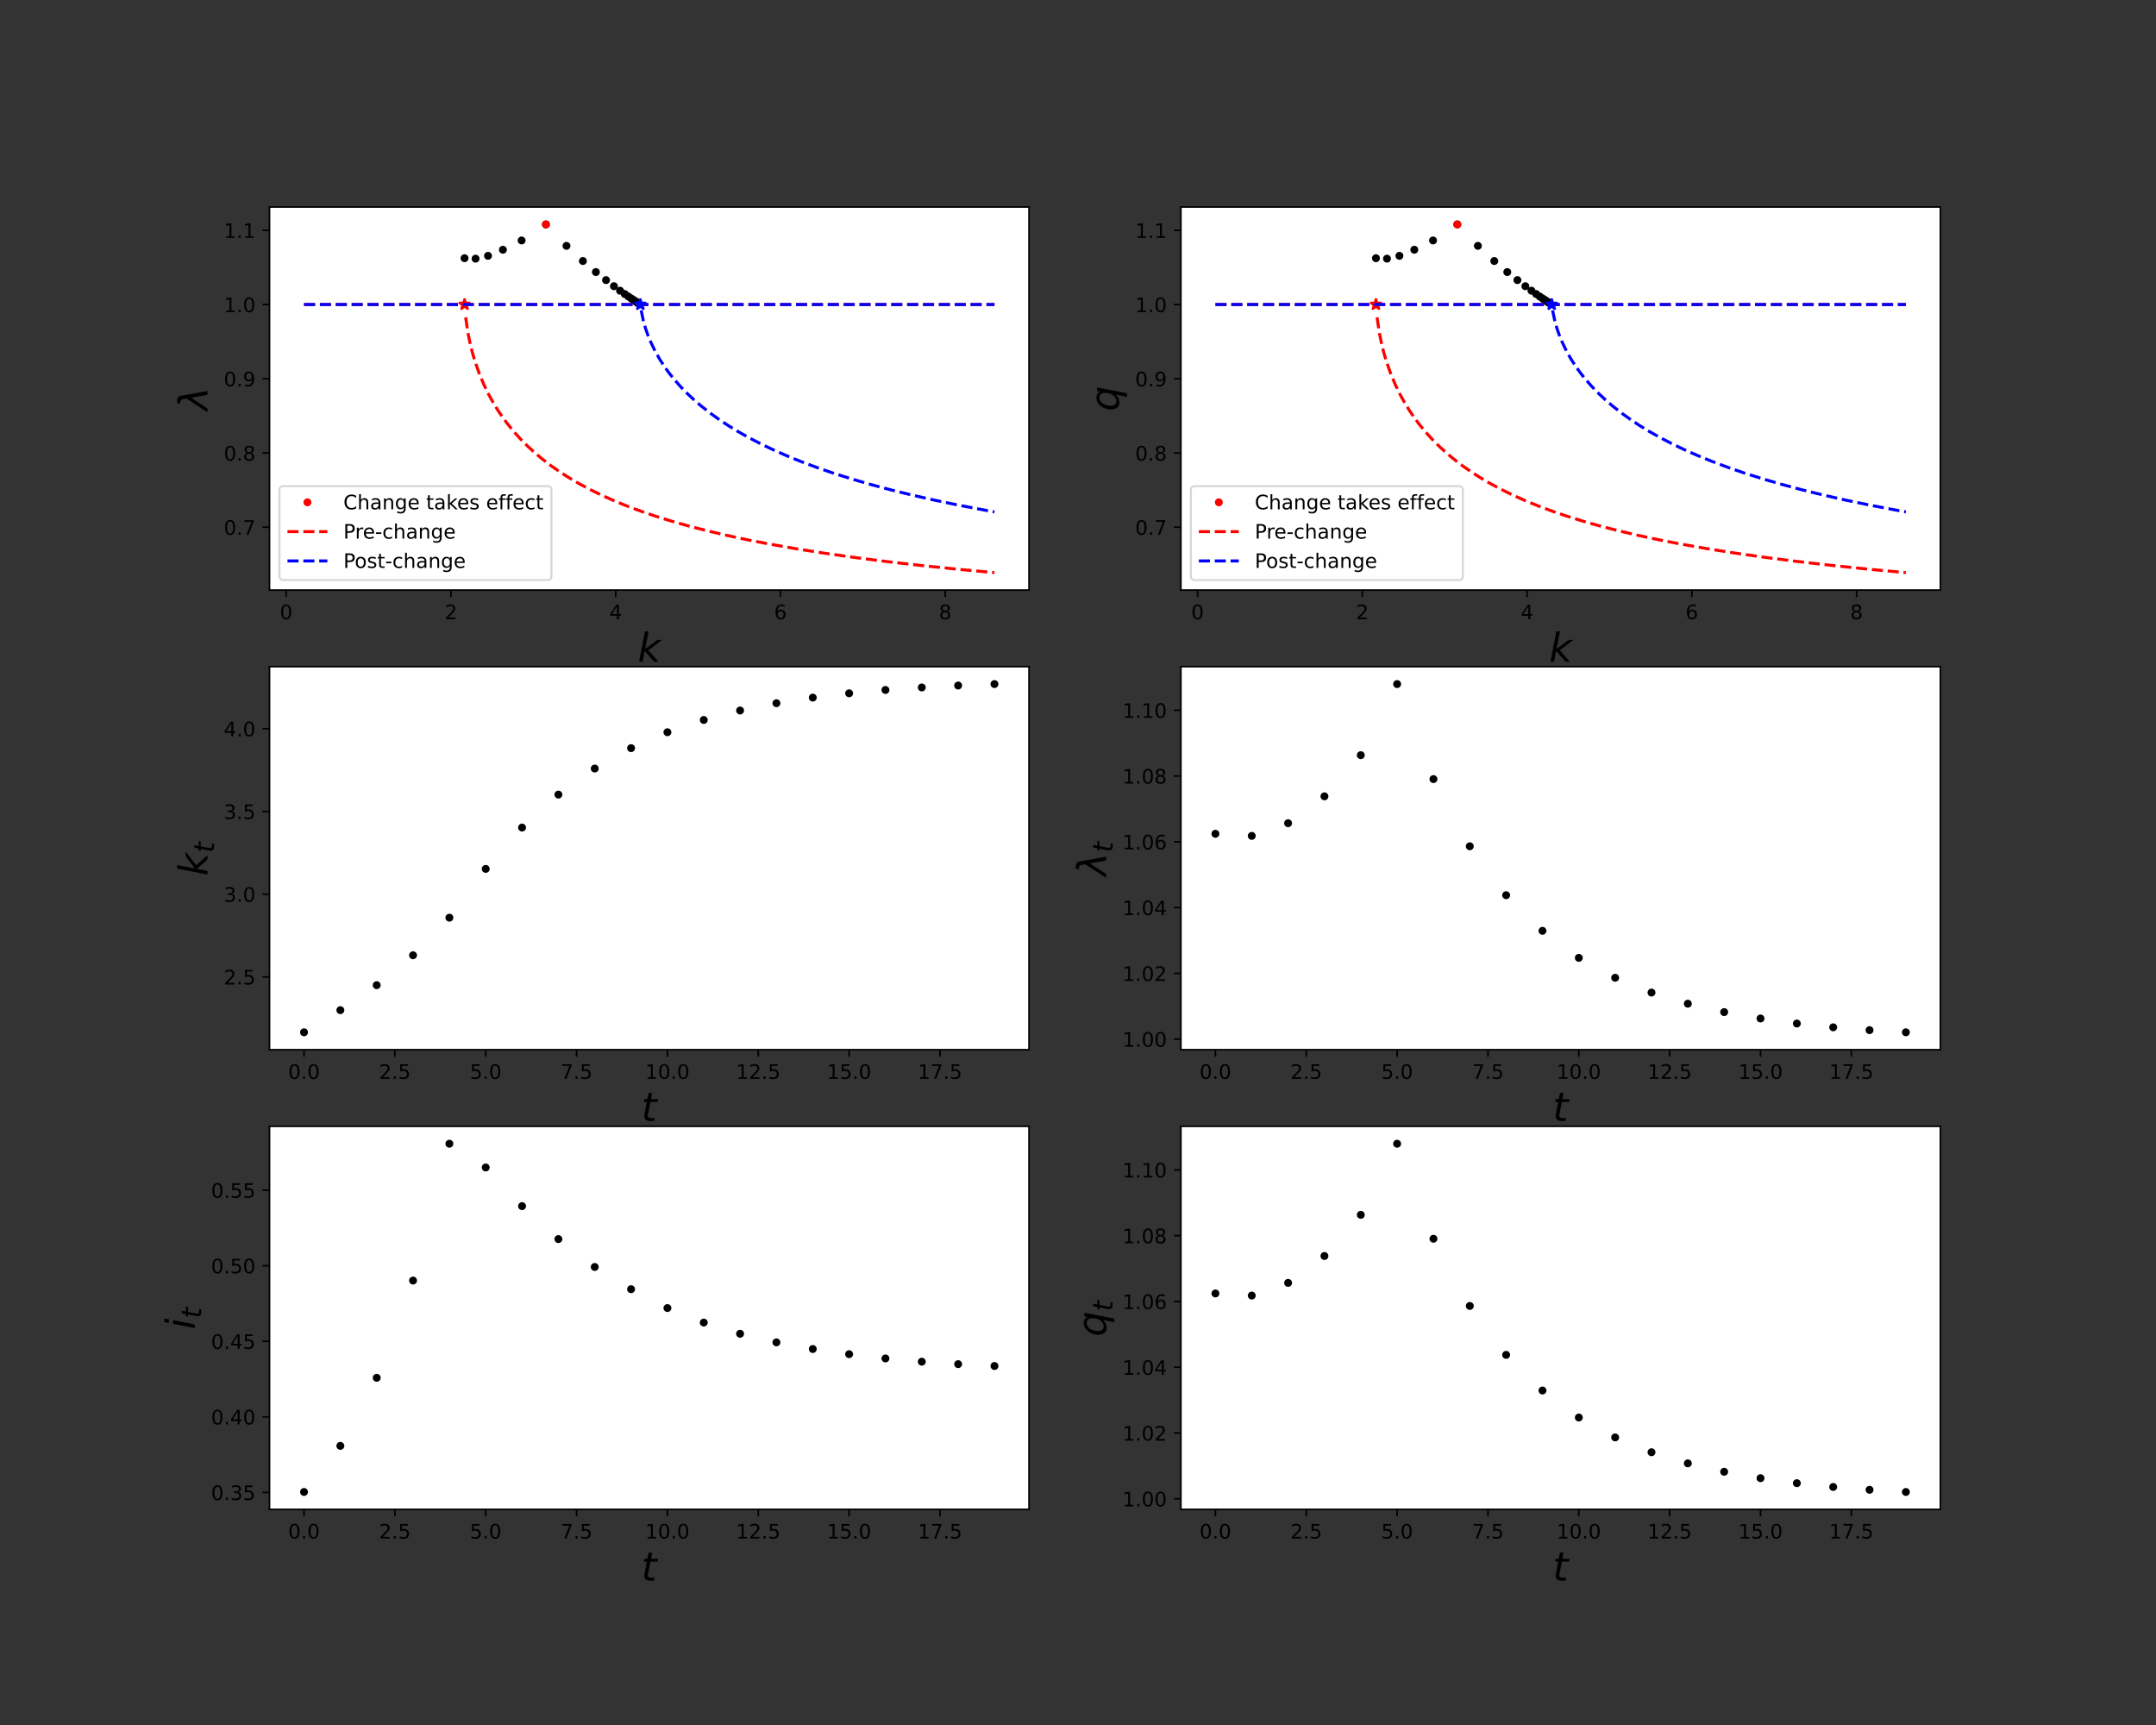 <?xml version="1.0" encoding="utf-8" standalone="no"?>
<!DOCTYPE svg PUBLIC "-//W3C//DTD SVG 1.1//EN"
  "http://www.w3.org/Graphics/SVG/1.1/DTD/svg11.dtd">
<!-- Created with matplotlib (https://matplotlib.org/) -->
<svg height="864pt" version="1.1" viewBox="0 0 1080 864" width="1080pt" xmlns="http://www.w3.org/2000/svg" xmlns:xlink="http://www.w3.org/1999/xlink">
 <rect x="0" y="0" width="1080" height="864" fill="#333333" stroke="none"/>
 <defs>
  <style type="text/css">*{stroke-linecap:butt;stroke-linejoin:round;}</style>
 </defs>
 <g id="figure_1">
  <g id="patch_1">
   <path d="M 0 864 
L 1080 864 
L 1080 0 
L 0 0 
z
" style="fill:none;"/>
  </g>
  <g id="axes_1">
   <g id="patch_2">
    <path d="M 135 295.539 
L 515.455 295.539 
L 515.455 103.68 
L 135 103.68 
z
" style="fill:#ffffff;"/>
   </g>
   <g id="matplotlib.axis_1">
    <g id="xtick_1">
     <g id="line2d_1">
      <defs>
       <path d="M 0 0 
L 0 3.5 
" id="m715cf2f0d4" style="stroke:#000000;stroke-width:0.8;"/>
      </defs>
      <g>
       <use style="stroke:#000000;stroke-width:0.8;" x="143.359" xlink:href="#m715cf2f0d4" y="295.539"/>
      </g>
     </g>
     <g id="text_1">
      <!-- 0 -->
      <g transform="translate(140.177 310.137)scale(0.1 -0.1)">
       <defs>
        <path d="M 31.781 66.406 
Q 24.172 66.406 20.328 58.906 
Q 16.5 51.422 16.5 36.375 
Q 16.5 21.391 20.328 13.891 
Q 24.172 6.391 31.781 6.391 
Q 39.453 6.391 43.281 13.891 
Q 47.125 21.391 47.125 36.375 
Q 47.125 51.422 43.281 58.906 
Q 39.453 66.406 31.781 66.406 
z
M 31.781 74.219 
Q 44.047 74.219 50.516 64.516 
Q 56.984 54.828 56.984 36.375 
Q 56.984 17.969 50.516 8.266 
Q 44.047 -1.422 31.781 -1.422 
Q 19.531 -1.422 13.062 8.266 
Q 6.594 17.969 6.594 36.375 
Q 6.594 54.828 13.062 64.516 
Q 19.531 74.219 31.781 74.219 
z
" id="DejaVuSans-48"/>
       </defs>
       <use xlink:href="#DejaVuSans-48"/>
      </g>
     </g>
    </g>
    <g id="xtick_2">
     <g id="line2d_2">
      <g>
       <use style="stroke:#000000;stroke-width:0.8;" x="225.89" xlink:href="#m715cf2f0d4" y="295.539"/>
      </g>
     </g>
     <g id="text_2">
      <!-- 2 -->
      <g transform="translate(222.709 310.137)scale(0.1 -0.1)">
       <defs>
        <path d="M 19.188 8.297 
L 53.609 8.297 
L 53.609 0 
L 7.328 0 
L 7.328 8.297 
Q 12.938 14.109 22.625 23.891 
Q 32.328 33.688 34.812 36.531 
Q 39.547 41.844 41.422 45.531 
Q 43.312 49.219 43.312 52.781 
Q 43.312 58.594 39.234 62.25 
Q 35.156 65.922 28.609 65.922 
Q 23.969 65.922 18.812 64.312 
Q 13.672 62.703 7.812 59.422 
L 7.812 69.391 
Q 13.766 71.781 18.938 73 
Q 24.125 74.219 28.422 74.219 
Q 39.75 74.219 46.484 68.547 
Q 53.219 62.891 53.219 53.422 
Q 53.219 48.922 51.531 44.891 
Q 49.859 40.875 45.406 35.406 
Q 44.188 33.984 37.641 27.219 
Q 31.109 20.453 19.188 8.297 
z
" id="DejaVuSans-50"/>
       </defs>
       <use xlink:href="#DejaVuSans-50"/>
      </g>
     </g>
    </g>
    <g id="xtick_3">
     <g id="line2d_3">
      <g>
       <use style="stroke:#000000;stroke-width:0.8;" x="308.422" xlink:href="#m715cf2f0d4" y="295.539"/>
      </g>
     </g>
     <g id="text_3">
      <!-- 4 -->
      <g transform="translate(305.241 310.137)scale(0.1 -0.1)">
       <defs>
        <path d="M 37.797 64.312 
L 12.891 25.391 
L 37.797 25.391 
z
M 35.203 72.906 
L 47.609 72.906 
L 47.609 25.391 
L 58.016 25.391 
L 58.016 17.188 
L 47.609 17.188 
L 47.609 0 
L 37.797 0 
L 37.797 17.188 
L 4.891 17.188 
L 4.891 26.703 
z
" id="DejaVuSans-52"/>
       </defs>
       <use xlink:href="#DejaVuSans-52"/>
      </g>
     </g>
    </g>
    <g id="xtick_4">
     <g id="line2d_4">
      <g>
       <use style="stroke:#000000;stroke-width:0.8;" x="390.953" xlink:href="#m715cf2f0d4" y="295.539"/>
      </g>
     </g>
     <g id="text_4">
      <!-- 6 -->
      <g transform="translate(387.772 310.137)scale(0.1 -0.1)">
       <defs>
        <path d="M 33.016 40.375 
Q 26.375 40.375 22.484 35.828 
Q 18.609 31.297 18.609 23.391 
Q 18.609 15.531 22.484 10.953 
Q 26.375 6.391 33.016 6.391 
Q 39.656 6.391 43.531 10.953 
Q 47.406 15.531 47.406 23.391 
Q 47.406 31.297 43.531 35.828 
Q 39.656 40.375 33.016 40.375 
z
M 52.594 71.297 
L 52.594 62.312 
Q 48.875 64.062 45.094 64.984 
Q 41.312 65.922 37.594 65.922 
Q 27.828 65.922 22.672 59.328 
Q 17.531 52.734 16.797 39.406 
Q 19.672 43.656 24.016 45.922 
Q 28.375 48.188 33.594 48.188 
Q 44.578 48.188 50.953 41.516 
Q 57.328 34.859 57.328 23.391 
Q 57.328 12.156 50.688 5.359 
Q 44.047 -1.422 33.016 -1.422 
Q 20.359 -1.422 13.672 8.266 
Q 6.984 17.969 6.984 36.375 
Q 6.984 53.656 15.188 63.938 
Q 23.391 74.219 37.203 74.219 
Q 40.922 74.219 44.703 73.484 
Q 48.484 72.75 52.594 71.297 
z
" id="DejaVuSans-54"/>
       </defs>
       <use xlink:href="#DejaVuSans-54"/>
      </g>
     </g>
    </g>
    <g id="xtick_5">
     <g id="line2d_5">
      <g>
       <use style="stroke:#000000;stroke-width:0.8;" x="473.485" xlink:href="#m715cf2f0d4" y="295.539"/>
      </g>
     </g>
     <g id="text_5">
      <!-- 8 -->
      <g transform="translate(470.304 310.137)scale(0.1 -0.1)">
       <defs>
        <path d="M 31.781 34.625 
Q 24.75 34.625 20.719 30.859 
Q 16.703 27.094 16.703 20.516 
Q 16.703 13.922 20.719 10.156 
Q 24.75 6.391 31.781 6.391 
Q 38.812 6.391 42.859 10.172 
Q 46.922 13.969 46.922 20.516 
Q 46.922 27.094 42.891 30.859 
Q 38.875 34.625 31.781 34.625 
z
M 21.922 38.812 
Q 15.578 40.375 12.031 44.719 
Q 8.5 49.078 8.5 55.328 
Q 8.5 64.062 14.719 69.141 
Q 20.953 74.219 31.781 74.219 
Q 42.672 74.219 48.875 69.141 
Q 55.078 64.062 55.078 55.328 
Q 55.078 49.078 51.531 44.719 
Q 48 40.375 41.703 38.812 
Q 48.828 37.156 52.797 32.312 
Q 56.781 27.484 56.781 20.516 
Q 56.781 9.906 50.312 4.234 
Q 43.844 -1.422 31.781 -1.422 
Q 19.734 -1.422 13.25 4.234 
Q 6.781 9.906 6.781 20.516 
Q 6.781 27.484 10.781 32.312 
Q 14.797 37.156 21.922 38.812 
z
M 18.312 54.391 
Q 18.312 48.734 21.844 45.562 
Q 25.391 42.391 31.781 42.391 
Q 38.141 42.391 41.719 45.562 
Q 45.312 48.734 45.312 54.391 
Q 45.312 60.062 41.719 63.234 
Q 38.141 66.406 31.781 66.406 
Q 25.391 66.406 21.844 63.234 
Q 18.312 60.062 18.312 54.391 
z
" id="DejaVuSans-56"/>
       </defs>
       <use xlink:href="#DejaVuSans-56"/>
      </g>
     </g>
    </g>
    <g id="text_6">
     <!-- $k$ -->
     <g transform="translate(319.427 331.414)scale(0.2 -0.2)">
      <defs>
       <path d="M 18.312 75.984 
L 27.297 75.984 
L 18.703 31.688 
L 49.516 54.688 
L 61.188 54.688 
L 26.812 28.516 
L 51.906 0 
L 41.016 0 
L 17.672 26.703 
L 12.5 0 
L 3.516 0 
z
" id="DejaVuSans-Oblique-107"/>
      </defs>
      <use transform="translate(0 0.016)" xlink:href="#DejaVuSans-Oblique-107"/>
     </g>
    </g>
   </g>
   <g id="matplotlib.axis_2">
    <g id="ytick_1">
     <g id="line2d_6">
      <defs>
       <path d="M 0 0 
L -3.5 0 
" id="m740462c932" style="stroke:#000000;stroke-width:0.8;"/>
      </defs>
      <g>
       <use style="stroke:#000000;stroke-width:0.8;" x="135" xlink:href="#m740462c932" y="264.059"/>
      </g>
     </g>
     <g id="text_7">
      <!-- 0.7 -->
      <g transform="translate(112.097 267.858)scale(0.1 -0.1)">
       <defs>
        <path d="M 10.688 12.406 
L 21 12.406 
L 21 0 
L 10.688 0 
z
" id="DejaVuSans-46"/>
        <path d="M 8.203 72.906 
L 55.078 72.906 
L 55.078 68.703 
L 28.609 0 
L 18.312 0 
L 43.219 64.594 
L 8.203 64.594 
z
" id="DejaVuSans-55"/>
       </defs>
       <use xlink:href="#DejaVuSans-48"/>
       <use x="63.623" xlink:href="#DejaVuSans-46"/>
       <use x="95.41" xlink:href="#DejaVuSans-55"/>
      </g>
     </g>
    </g>
    <g id="ytick_2">
     <g id="line2d_7">
      <g>
       <use style="stroke:#000000;stroke-width:0.8;" x="135" xlink:href="#m740462c932" y="226.884"/>
      </g>
     </g>
     <g id="text_8">
      <!-- 0.8 -->
      <g transform="translate(112.097 230.683)scale(0.1 -0.1)">
       <use xlink:href="#DejaVuSans-48"/>
       <use x="63.623" xlink:href="#DejaVuSans-46"/>
       <use x="95.41" xlink:href="#DejaVuSans-56"/>
      </g>
     </g>
    </g>
    <g id="ytick_3">
     <g id="line2d_8">
      <g>
       <use style="stroke:#000000;stroke-width:0.8;" x="135" xlink:href="#m740462c932" y="189.708"/>
      </g>
     </g>
     <g id="text_9">
      <!-- 0.9 -->
      <g transform="translate(112.097 193.508)scale(0.1 -0.1)">
       <defs>
        <path d="M 10.984 1.516 
L 10.984 10.5 
Q 14.703 8.734 18.5 7.812 
Q 22.312 6.891 25.984 6.891 
Q 35.75 6.891 40.891 13.453 
Q 46.047 20.016 46.781 33.406 
Q 43.953 29.203 39.594 26.953 
Q 35.25 24.703 29.984 24.703 
Q 19.047 24.703 12.672 31.312 
Q 6.297 37.938 6.297 49.422 
Q 6.297 60.641 12.938 67.422 
Q 19.578 74.219 30.609 74.219 
Q 43.266 74.219 49.922 64.516 
Q 56.594 54.828 56.594 36.375 
Q 56.594 19.141 48.406 8.859 
Q 40.234 -1.422 26.422 -1.422 
Q 22.703 -1.422 18.891 -0.688 
Q 15.094 0.047 10.984 1.516 
z
M 30.609 32.422 
Q 37.25 32.422 41.125 36.953 
Q 45.016 41.5 45.016 49.422 
Q 45.016 57.281 41.125 61.844 
Q 37.25 66.406 30.609 66.406 
Q 23.969 66.406 20.094 61.844 
Q 16.219 57.281 16.219 49.422 
Q 16.219 41.5 20.094 36.953 
Q 23.969 32.422 30.609 32.422 
z
" id="DejaVuSans-57"/>
       </defs>
       <use xlink:href="#DejaVuSans-48"/>
       <use x="63.623" xlink:href="#DejaVuSans-46"/>
       <use x="95.41" xlink:href="#DejaVuSans-57"/>
      </g>
     </g>
    </g>
    <g id="ytick_4">
     <g id="line2d_9">
      <g>
       <use style="stroke:#000000;stroke-width:0.8;" x="135" xlink:href="#m740462c932" y="152.533"/>
      </g>
     </g>
     <g id="text_10">
      <!-- 1.0 -->
      <g transform="translate(112.097 156.332)scale(0.1 -0.1)">
       <defs>
        <path d="M 12.406 8.297 
L 28.516 8.297 
L 28.516 63.922 
L 10.984 60.406 
L 10.984 69.391 
L 28.422 72.906 
L 38.281 72.906 
L 38.281 8.297 
L 54.391 8.297 
L 54.391 0 
L 12.406 0 
z
" id="DejaVuSans-49"/>
       </defs>
       <use xlink:href="#DejaVuSans-49"/>
       <use x="63.623" xlink:href="#DejaVuSans-46"/>
       <use x="95.41" xlink:href="#DejaVuSans-48"/>
      </g>
     </g>
    </g>
    <g id="ytick_5">
     <g id="line2d_10">
      <g>
       <use style="stroke:#000000;stroke-width:0.8;" x="135" xlink:href="#m740462c932" y="115.358"/>
      </g>
     </g>
     <g id="text_11">
      <!-- 1.1 -->
      <g transform="translate(112.097 119.157)scale(0.1 -0.1)">
       <use xlink:href="#DejaVuSans-49"/>
       <use x="63.623" xlink:href="#DejaVuSans-46"/>
       <use x="95.41" xlink:href="#DejaVuSans-49"/>
      </g>
     </g>
    </g>
    <g id="text_12">
     <!-- $\lambda$ -->
     <g transform="translate(103.938 205.609)rotate(-90)scale(0.2 -0.2)">
      <defs>
       <path d="M 36.719 67.438 
L 48.828 0 
L 39.312 0 
L 31.844 40.438 
L 5.125 0 
L -4.391 0 
L 29.734 52.438 
L 28.031 62.109 
Q 26.953 68.266 21.734 68.266 
L 17.047 68.266 
L 18.5 75.984 
L 24.219 75.875 
Q 35.203 75.734 36.719 67.438 
z
" id="DejaVuSans-Oblique-955"/>
      </defs>
      <use transform="translate(0 0.016)" xlink:href="#DejaVuSans-Oblique-955"/>
     </g>
    </g>
   </g>
   <g id="line2d_11">
    <defs>
     <path d="M 0 1.5 
C 0.398 1.5 0.779 1.342 1.061 1.061 
C 1.342 0.779 1.5 0.398 1.5 0 
C 1.5 -0.398 1.342 -0.779 1.061 -1.061 
C 0.779 -1.342 0.398 -1.5 0 -1.5 
C -0.398 -1.5 -0.779 -1.342 -1.061 -1.061 
C -1.342 -0.779 -1.5 -0.398 -1.5 0 
C -1.5 0.398 -1.342 0.779 -1.061 1.061 
C -0.779 1.342 -0.398 1.5 0 1.5 
z
" id="m04bd2ac94f" style="stroke:#000000;"/>
    </defs>
    <g clip-path="url(#p7990a9b11f)">
     <use style="stroke:#000000;" x="232.707" xlink:href="#m04bd2ac94f" y="129.324"/>
     <use style="stroke:#000000;" x="238.228" xlink:href="#m04bd2ac94f" y="129.56"/>
     <use style="stroke:#000000;" x="244.456" xlink:href="#m04bd2ac94f" y="128.129"/>
     <use style="stroke:#000000;" x="251.92" xlink:href="#m04bd2ac94f" y="125.089"/>
     <use style="stroke:#000000;" x="261.292" xlink:href="#m04bd2ac94f" y="120.438"/>
     <use style="stroke:#000000;" x="273.463" xlink:href="#m04bd2ac94f" y="112.401"/>
     <use style="stroke:#000000;" x="283.77" xlink:href="#m04bd2ac94f" y="123.141"/>
     <use style="stroke:#000000;" x="291.99" xlink:href="#m04bd2ac94f" y="130.736"/>
     <use style="stroke:#000000;" x="298.488" xlink:href="#m04bd2ac94f" y="136.265"/>
     <use style="stroke:#000000;" x="303.575" xlink:href="#m04bd2ac94f" y="140.292"/>
     <use style="stroke:#000000;" x="307.546" xlink:href="#m04bd2ac94f" y="143.346"/>
     <use style="stroke:#000000;" x="310.605" xlink:href="#m04bd2ac94f" y="145.596"/>
     <use style="stroke:#000000;" x="312.962" xlink:href="#m04bd2ac94f" y="147.27"/>
     <use style="stroke:#000000;" x="314.778" xlink:href="#m04bd2ac94f" y="148.528"/>
     <use style="stroke:#000000;" x="316.176" xlink:href="#m04bd2ac94f" y="149.478"/>
     <use style="stroke:#000000;" x="317.254" xlink:href="#m04bd2ac94f" y="150.201"/>
     <use style="stroke:#000000;" x="318.083" xlink:href="#m04bd2ac94f" y="150.768"/>
     <use style="stroke:#000000;" x="318.713" xlink:href="#m04bd2ac94f" y="151.196"/>
     <use style="stroke:#000000;" x="319.191" xlink:href="#m04bd2ac94f" y="151.518"/>
     <use style="stroke:#000000;" x="319.554" xlink:href="#m04bd2ac94f" y="151.761"/>
    </g>
   </g>
   <g id="line2d_12">
    <defs>
     <path d="M 0 1.5 
C 0.398 1.5 0.779 1.342 1.061 1.061 
C 1.342 0.779 1.5 0.398 1.5 0 
C 1.5 -0.398 1.342 -0.779 1.061 -1.061 
C 0.779 -1.342 0.398 -1.5 0 -1.5 
C -0.398 -1.5 -0.779 -1.342 -1.061 -1.061 
C -1.342 -0.779 -1.5 -0.398 -1.5 0 
C -1.5 0.398 -1.342 0.779 -1.061 1.061 
C -0.779 1.342 -0.398 1.5 0 1.5 
z
" id="m33108ba145" style="stroke:#ff0000;"/>
    </defs>
    <g clip-path="url(#p7990a9b11f)">
     <use style="fill:#ff0000;stroke:#ff0000;" x="273.463" xlink:href="#m33108ba145" y="112.401"/>
    </g>
   </g>
   <g id="line2d_13">
    <path clip-path="url(#p7990a9b11f)" d="M 152.293 152.533 
L 498.161 152.533 
L 498.161 152.533 
" style="fill:none;stroke:#ff0000;stroke-dasharray:5.55,2.4;stroke-dashoffset:0;stroke-width:1.5;"/>
   </g>
   <g id="line2d_14">
    <path clip-path="url(#p7990a9b11f)" d="M 233.266 158.955 
L 234.423 166.83 
L 235.579 172.435 
L 236.736 176.987 
L 237.893 180.892 
L 240.206 187.455 
L 242.52 192.923 
L 244.833 197.65 
L 247.147 201.83 
L 249.46 205.586 
L 251.774 208.999 
L 254.087 212.128 
L 257.557 216.384 
L 261.028 220.206 
L 264.498 223.672 
L 267.968 226.839 
L 271.438 229.752 
L 276.065 233.3 
L 280.692 236.522 
L 285.319 239.466 
L 289.946 242.172 
L 295.73 245.266 
L 301.514 248.086 
L 307.298 250.671 
L 314.238 253.504 
L 321.179 256.086 
L 328.119 258.452 
L 336.216 260.977 
L 344.314 263.282 
L 353.568 265.685 
L 363.978 268.136 
L 374.389 270.359 
L 385.957 272.6 
L 398.681 274.828 
L 412.562 277.019 
L 427.6 279.154 
L 443.794 281.219 
L 461.145 283.205 
L 480.81 285.218 
L 498.161 286.818 
L 498.161 286.818 
" style="fill:none;stroke:#ff0000;stroke-dasharray:5.55,2.4;stroke-dashoffset:0;stroke-width:1.5;"/>
   </g>
   <g id="line2d_15">
    <path clip-path="url(#p7990a9b11f)" d="M 232.707 152.533 
" style="fill:none;stroke:#ff0000;stroke-linecap:square;stroke-width:1.5;"/>
    <defs>
     <path d="M 0 -3 
L -0.674 -0.927 
L -2.853 -0.927 
L -1.09 0.354 
L -1.763 2.427 
L -0 1.146 
L 1.763 2.427 
L 1.09 0.354 
L 2.853 -0.927 
L 0.674 -0.927 
z
" id="mb127affbdc" style="stroke:#ff0000;stroke-linejoin:bevel;"/>
    </defs>
    <g clip-path="url(#p7990a9b11f)">
     <use style="fill:#ff0000;stroke:#ff0000;stroke-linejoin:bevel;" x="232.707" xlink:href="#mb127affbdc" y="152.533"/>
    </g>
   </g>
   <g id="line2d_16">
    <path clip-path="url(#p7990a9b11f)" d="M 152.293 152.533 
L 498.161 152.533 
L 498.161 152.533 
" style="fill:none;stroke:#0000ff;stroke-dasharray:5.55,2.4;stroke-dashoffset:0;stroke-width:1.5;"/>
   </g>
   <g id="line2d_17">
    <path clip-path="url(#p7990a9b11f)" d="M 321.179 155.439 
L 322.335 160.888 
L 323.492 164.862 
L 324.649 168.133 
L 325.806 170.967 
L 328.119 175.795 
L 330.433 179.883 
L 332.746 183.469 
L 335.06 186.684 
L 337.373 189.611 
L 340.843 193.578 
L 344.314 197.143 
L 347.784 200.387 
L 351.254 203.368 
L 355.881 207.004 
L 360.508 210.319 
L 365.135 213.366 
L 369.762 216.186 
L 375.546 219.436 
L 381.33 222.426 
L 387.113 225.192 
L 394.054 228.257 
L 400.994 231.081 
L 409.092 234.115 
L 417.189 236.906 
L 426.443 239.838 
L 435.697 242.534 
L 446.107 245.322 
L 456.518 247.884 
L 468.086 250.503 
L 480.81 253.143 
L 494.691 255.775 
L 498.161 256.397 
L 498.161 256.397 
" style="fill:none;stroke:#0000ff;stroke-dasharray:5.55,2.4;stroke-dashoffset:0;stroke-width:1.5;"/>
   </g>
   <g id="line2d_18">
    <path clip-path="url(#p7990a9b11f)" d="M 320.76 152.533 
" style="fill:none;stroke:#0000ff;stroke-linecap:square;stroke-width:1.5;"/>
    <defs>
     <path d="M 0 -3 
L -0.674 -0.927 
L -2.853 -0.927 
L -1.09 0.354 
L -1.763 2.427 
L -0 1.146 
L 1.763 2.427 
L 1.09 0.354 
L 2.853 -0.927 
L 0.674 -0.927 
z
" id="ma212f90b6d" style="stroke:#0000ff;stroke-linejoin:bevel;"/>
    </defs>
    <g clip-path="url(#p7990a9b11f)">
     <use style="fill:#0000ff;stroke:#0000ff;stroke-linejoin:bevel;" x="320.76" xlink:href="#ma212f90b6d" y="152.533"/>
    </g>
   </g>
   <g id="patch_3">
    <path d="M 135 295.539 
L 135 103.68 
" style="fill:none;stroke:#000000;stroke-linecap:square;stroke-linejoin:miter;stroke-width:0.8;"/>
   </g>
   <g id="patch_4">
    <path d="M 515.455 295.539 
L 515.455 103.68 
" style="fill:none;stroke:#000000;stroke-linecap:square;stroke-linejoin:miter;stroke-width:0.8;"/>
   </g>
   <g id="patch_5">
    <path d="M 135 295.539 
L 515.455 295.539 
" style="fill:none;stroke:#000000;stroke-linecap:square;stroke-linejoin:miter;stroke-width:0.8;"/>
   </g>
   <g id="patch_6">
    <path d="M 135 103.68 
L 515.455 103.68 
" style="fill:none;stroke:#000000;stroke-linecap:square;stroke-linejoin:miter;stroke-width:0.8;"/>
   </g>
   <g id="legend_1">
    <g id="patch_7">
     <path d="M 142 290.539 
L 274.248 290.539 
Q 276.248 290.539 276.248 288.539 
L 276.248 245.504 
Q 276.248 243.504 274.248 243.504 
L 142 243.504 
Q 140 243.504 140 245.504 
L 140 288.539 
Q 140 290.539 142 290.539 
z
" style="fill:#ffffff;opacity:0.8;stroke:#cccccc;stroke-linejoin:miter;"/>
    </g>
    <g id="line2d_19"/>
    <g id="line2d_20">
     <g>
      <use style="fill:#ff0000;stroke:#ff0000;" x="154" xlink:href="#m33108ba145" y="251.603"/>
     </g>
    </g>
    <g id="text_13">
     <!-- Change takes effect -->
     <g transform="translate(172 255.103)scale(0.1 -0.1)">
      <defs>
       <path d="M 64.406 67.281 
L 64.406 56.891 
Q 59.422 61.531 53.781 63.812 
Q 48.141 66.109 41.797 66.109 
Q 29.297 66.109 22.656 58.469 
Q 16.016 50.828 16.016 36.375 
Q 16.016 21.969 22.656 14.328 
Q 29.297 6.688 41.797 6.688 
Q 48.141 6.688 53.781 8.984 
Q 59.422 11.281 64.406 15.922 
L 64.406 5.609 
Q 59.234 2.094 53.438 0.328 
Q 47.656 -1.422 41.219 -1.422 
Q 24.656 -1.422 15.125 8.703 
Q 5.609 18.844 5.609 36.375 
Q 5.609 53.953 15.125 64.078 
Q 24.656 74.219 41.219 74.219 
Q 47.75 74.219 53.531 72.484 
Q 59.328 70.75 64.406 67.281 
z
" id="DejaVuSans-67"/>
       <path d="M 54.891 33.016 
L 54.891 0 
L 45.906 0 
L 45.906 32.719 
Q 45.906 40.484 42.875 44.328 
Q 39.844 48.188 33.797 48.188 
Q 26.516 48.188 22.312 43.547 
Q 18.109 38.922 18.109 30.906 
L 18.109 0 
L 9.078 0 
L 9.078 75.984 
L 18.109 75.984 
L 18.109 46.188 
Q 21.344 51.125 25.703 53.562 
Q 30.078 56 35.797 56 
Q 45.219 56 50.047 50.172 
Q 54.891 44.344 54.891 33.016 
z
" id="DejaVuSans-104"/>
       <path d="M 34.281 27.484 
Q 23.391 27.484 19.188 25 
Q 14.984 22.516 14.984 16.5 
Q 14.984 11.719 18.141 8.906 
Q 21.297 6.109 26.703 6.109 
Q 34.188 6.109 38.703 11.406 
Q 43.219 16.703 43.219 25.484 
L 43.219 27.484 
z
M 52.203 31.203 
L 52.203 0 
L 43.219 0 
L 43.219 8.297 
Q 40.141 3.328 35.547 0.953 
Q 30.953 -1.422 24.312 -1.422 
Q 15.922 -1.422 10.953 3.297 
Q 6 8.016 6 15.922 
Q 6 25.141 12.172 29.828 
Q 18.359 34.516 30.609 34.516 
L 43.219 34.516 
L 43.219 35.406 
Q 43.219 41.609 39.141 45 
Q 35.062 48.391 27.688 48.391 
Q 23 48.391 18.547 47.266 
Q 14.109 46.141 10.016 43.891 
L 10.016 52.203 
Q 14.938 54.109 19.578 55.047 
Q 24.219 56 28.609 56 
Q 40.484 56 46.344 49.844 
Q 52.203 43.703 52.203 31.203 
z
" id="DejaVuSans-97"/>
       <path d="M 54.891 33.016 
L 54.891 0 
L 45.906 0 
L 45.906 32.719 
Q 45.906 40.484 42.875 44.328 
Q 39.844 48.188 33.797 48.188 
Q 26.516 48.188 22.312 43.547 
Q 18.109 38.922 18.109 30.906 
L 18.109 0 
L 9.078 0 
L 9.078 54.688 
L 18.109 54.688 
L 18.109 46.188 
Q 21.344 51.125 25.703 53.562 
Q 30.078 56 35.797 56 
Q 45.219 56 50.047 50.172 
Q 54.891 44.344 54.891 33.016 
z
" id="DejaVuSans-110"/>
       <path d="M 45.406 27.984 
Q 45.406 37.75 41.375 43.109 
Q 37.359 48.484 30.078 48.484 
Q 22.859 48.484 18.828 43.109 
Q 14.797 37.75 14.797 27.984 
Q 14.797 18.266 18.828 12.891 
Q 22.859 7.516 30.078 7.516 
Q 37.359 7.516 41.375 12.891 
Q 45.406 18.266 45.406 27.984 
z
M 54.391 6.781 
Q 54.391 -7.172 48.188 -13.984 
Q 42 -20.797 29.203 -20.797 
Q 24.469 -20.797 20.266 -20.094 
Q 16.062 -19.391 12.109 -17.922 
L 12.109 -9.188 
Q 16.062 -11.328 19.922 -12.344 
Q 23.781 -13.375 27.781 -13.375 
Q 36.625 -13.375 41.016 -8.766 
Q 45.406 -4.156 45.406 5.172 
L 45.406 9.625 
Q 42.625 4.781 38.281 2.391 
Q 33.938 0 27.875 0 
Q 17.828 0 11.672 7.656 
Q 5.516 15.328 5.516 27.984 
Q 5.516 40.672 11.672 48.328 
Q 17.828 56 27.875 56 
Q 33.938 56 38.281 53.609 
Q 42.625 51.219 45.406 46.391 
L 45.406 54.688 
L 54.391 54.688 
z
" id="DejaVuSans-103"/>
       <path d="M 56.203 29.594 
L 56.203 25.203 
L 14.891 25.203 
Q 15.484 15.922 20.484 11.062 
Q 25.484 6.203 34.422 6.203 
Q 39.594 6.203 44.453 7.469 
Q 49.312 8.734 54.109 11.281 
L 54.109 2.781 
Q 49.266 0.734 44.188 -0.344 
Q 39.109 -1.422 33.891 -1.422 
Q 20.797 -1.422 13.156 6.188 
Q 5.516 13.812 5.516 26.812 
Q 5.516 40.234 12.766 48.109 
Q 20.016 56 32.328 56 
Q 43.359 56 49.781 48.891 
Q 56.203 41.797 56.203 29.594 
z
M 47.219 32.234 
Q 47.125 39.594 43.094 43.984 
Q 39.062 48.391 32.422 48.391 
Q 24.906 48.391 20.391 44.141 
Q 15.875 39.891 15.188 32.172 
z
" id="DejaVuSans-101"/>
       <path id="DejaVuSans-32"/>
       <path d="M 18.312 70.219 
L 18.312 54.688 
L 36.812 54.688 
L 36.812 47.703 
L 18.312 47.703 
L 18.312 18.016 
Q 18.312 11.328 20.141 9.422 
Q 21.969 7.516 27.594 7.516 
L 36.812 7.516 
L 36.812 0 
L 27.594 0 
Q 17.188 0 13.234 3.875 
Q 9.281 7.766 9.281 18.016 
L 9.281 47.703 
L 2.688 47.703 
L 2.688 54.688 
L 9.281 54.688 
L 9.281 70.219 
z
" id="DejaVuSans-116"/>
       <path d="M 9.078 75.984 
L 18.109 75.984 
L 18.109 31.109 
L 44.922 54.688 
L 56.391 54.688 
L 27.391 29.109 
L 57.625 0 
L 45.906 0 
L 18.109 26.703 
L 18.109 0 
L 9.078 0 
z
" id="DejaVuSans-107"/>
       <path d="M 44.281 53.078 
L 44.281 44.578 
Q 40.484 46.531 36.375 47.5 
Q 32.281 48.484 27.875 48.484 
Q 21.188 48.484 17.844 46.438 
Q 14.5 44.391 14.5 40.281 
Q 14.5 37.156 16.891 35.375 
Q 19.281 33.594 26.516 31.984 
L 29.594 31.297 
Q 39.156 29.25 43.188 25.516 
Q 47.219 21.781 47.219 15.094 
Q 47.219 7.469 41.188 3.016 
Q 35.156 -1.422 24.609 -1.422 
Q 20.219 -1.422 15.453 -0.562 
Q 10.688 0.297 5.422 2 
L 5.422 11.281 
Q 10.406 8.688 15.234 7.391 
Q 20.062 6.109 24.812 6.109 
Q 31.156 6.109 34.562 8.281 
Q 37.984 10.453 37.984 14.406 
Q 37.984 18.062 35.516 20.016 
Q 33.062 21.969 24.703 23.781 
L 21.578 24.516 
Q 13.234 26.266 9.516 29.906 
Q 5.812 33.547 5.812 39.891 
Q 5.812 47.609 11.281 51.797 
Q 16.75 56 26.812 56 
Q 31.781 56 36.172 55.266 
Q 40.578 54.547 44.281 53.078 
z
" id="DejaVuSans-115"/>
       <path d="M 37.109 75.984 
L 37.109 68.5 
L 28.516 68.5 
Q 23.688 68.5 21.797 66.547 
Q 19.922 64.594 19.922 59.516 
L 19.922 54.688 
L 34.719 54.688 
L 34.719 47.703 
L 19.922 47.703 
L 19.922 0 
L 10.891 0 
L 10.891 47.703 
L 2.297 47.703 
L 2.297 54.688 
L 10.891 54.688 
L 10.891 58.5 
Q 10.891 67.625 15.141 71.797 
Q 19.391 75.984 28.609 75.984 
z
" id="DejaVuSans-102"/>
       <path d="M 48.781 52.594 
L 48.781 44.188 
Q 44.969 46.297 41.141 47.344 
Q 37.312 48.391 33.406 48.391 
Q 24.656 48.391 19.812 42.844 
Q 14.984 37.312 14.984 27.297 
Q 14.984 17.281 19.812 11.734 
Q 24.656 6.203 33.406 6.203 
Q 37.312 6.203 41.141 7.25 
Q 44.969 8.297 48.781 10.406 
L 48.781 2.094 
Q 45.016 0.344 40.984 -0.531 
Q 36.969 -1.422 32.422 -1.422 
Q 20.062 -1.422 12.781 6.344 
Q 5.516 14.109 5.516 27.297 
Q 5.516 40.672 12.859 48.328 
Q 20.219 56 33.016 56 
Q 37.156 56 41.109 55.141 
Q 45.062 54.297 48.781 52.594 
z
" id="DejaVuSans-99"/>
      </defs>
      <use xlink:href="#DejaVuSans-67"/>
      <use x="69.824" xlink:href="#DejaVuSans-104"/>
      <use x="133.203" xlink:href="#DejaVuSans-97"/>
      <use x="194.482" xlink:href="#DejaVuSans-110"/>
      <use x="257.861" xlink:href="#DejaVuSans-103"/>
      <use x="321.338" xlink:href="#DejaVuSans-101"/>
      <use x="382.861" xlink:href="#DejaVuSans-32"/>
      <use x="414.648" xlink:href="#DejaVuSans-116"/>
      <use x="453.857" xlink:href="#DejaVuSans-97"/>
      <use x="515.137" xlink:href="#DejaVuSans-107"/>
      <use x="569.422" xlink:href="#DejaVuSans-101"/>
      <use x="630.945" xlink:href="#DejaVuSans-115"/>
      <use x="683.045" xlink:href="#DejaVuSans-32"/>
      <use x="714.832" xlink:href="#DejaVuSans-101"/>
      <use x="776.355" xlink:href="#DejaVuSans-102"/>
      <use x="811.561" xlink:href="#DejaVuSans-102"/>
      <use x="846.766" xlink:href="#DejaVuSans-101"/>
      <use x="908.289" xlink:href="#DejaVuSans-99"/>
      <use x="963.27" xlink:href="#DejaVuSans-116"/>
     </g>
    </g>
    <g id="line2d_21">
     <path d="M 144 266.281 
L 164 266.281 
" style="fill:none;stroke:#ff0000;stroke-dasharray:5.55,2.4;stroke-dashoffset:0;stroke-width:1.5;"/>
    </g>
    <g id="line2d_22"/>
    <g id="text_14">
     <!-- Pre-change -->
     <g transform="translate(172 269.781)scale(0.1 -0.1)">
      <defs>
       <path d="M 19.672 64.797 
L 19.672 37.406 
L 32.078 37.406 
Q 38.969 37.406 42.719 40.969 
Q 46.484 44.531 46.484 51.125 
Q 46.484 57.672 42.719 61.234 
Q 38.969 64.797 32.078 64.797 
z
M 9.812 72.906 
L 32.078 72.906 
Q 44.344 72.906 50.609 67.359 
Q 56.891 61.812 56.891 51.125 
Q 56.891 40.328 50.609 34.812 
Q 44.344 29.297 32.078 29.297 
L 19.672 29.297 
L 19.672 0 
L 9.812 0 
z
" id="DejaVuSans-80"/>
       <path d="M 41.109 46.297 
Q 39.594 47.172 37.812 47.578 
Q 36.031 48 33.891 48 
Q 26.266 48 22.188 43.047 
Q 18.109 38.094 18.109 28.812 
L 18.109 0 
L 9.078 0 
L 9.078 54.688 
L 18.109 54.688 
L 18.109 46.188 
Q 20.953 51.172 25.484 53.578 
Q 30.031 56 36.531 56 
Q 37.453 56 38.578 55.875 
Q 39.703 55.766 41.062 55.516 
z
" id="DejaVuSans-114"/>
       <path d="M 4.891 31.391 
L 31.203 31.391 
L 31.203 23.391 
L 4.891 23.391 
z
" id="DejaVuSans-45"/>
      </defs>
      <use xlink:href="#DejaVuSans-80"/>
      <use x="58.553" xlink:href="#DejaVuSans-114"/>
      <use x="97.416" xlink:href="#DejaVuSans-101"/>
      <use x="158.939" xlink:href="#DejaVuSans-45"/>
      <use x="195.023" xlink:href="#DejaVuSans-99"/>
      <use x="250.004" xlink:href="#DejaVuSans-104"/>
      <use x="313.383" xlink:href="#DejaVuSans-97"/>
      <use x="374.662" xlink:href="#DejaVuSans-110"/>
      <use x="438.041" xlink:href="#DejaVuSans-103"/>
      <use x="501.518" xlink:href="#DejaVuSans-101"/>
     </g>
    </g>
    <g id="line2d_23">
     <path d="M 144 280.959 
L 164 280.959 
" style="fill:none;stroke:#0000ff;stroke-dasharray:5.55,2.4;stroke-dashoffset:0;stroke-width:1.5;"/>
    </g>
    <g id="line2d_24"/>
    <g id="text_15">
     <!-- Post-change -->
     <g transform="translate(172 284.459)scale(0.1 -0.1)">
      <defs>
       <path d="M 30.609 48.391 
Q 23.391 48.391 19.188 42.75 
Q 14.984 37.109 14.984 27.297 
Q 14.984 17.484 19.156 11.844 
Q 23.344 6.203 30.609 6.203 
Q 37.797 6.203 41.984 11.859 
Q 46.188 17.531 46.188 27.297 
Q 46.188 37.016 41.984 42.703 
Q 37.797 48.391 30.609 48.391 
z
M 30.609 56 
Q 42.328 56 49.016 48.375 
Q 55.719 40.766 55.719 27.297 
Q 55.719 13.875 49.016 6.219 
Q 42.328 -1.422 30.609 -1.422 
Q 18.844 -1.422 12.172 6.219 
Q 5.516 13.875 5.516 27.297 
Q 5.516 40.766 12.172 48.375 
Q 18.844 56 30.609 56 
z
" id="DejaVuSans-111"/>
      </defs>
      <use xlink:href="#DejaVuSans-80"/>
      <use x="56.678" xlink:href="#DejaVuSans-111"/>
      <use x="117.859" xlink:href="#DejaVuSans-115"/>
      <use x="169.959" xlink:href="#DejaVuSans-116"/>
      <use x="209.168" xlink:href="#DejaVuSans-45"/>
      <use x="245.252" xlink:href="#DejaVuSans-99"/>
      <use x="300.232" xlink:href="#DejaVuSans-104"/>
      <use x="363.611" xlink:href="#DejaVuSans-97"/>
      <use x="424.891" xlink:href="#DejaVuSans-110"/>
      <use x="488.27" xlink:href="#DejaVuSans-103"/>
      <use x="551.746" xlink:href="#DejaVuSans-101"/>
     </g>
    </g>
   </g>
  </g>
  <g id="axes_2">
   <g id="patch_8">
    <path d="M 591.545 295.539 
L 972 295.539 
L 972 103.68 
L 591.545 103.68 
z
" style="fill:#ffffff;"/>
   </g>
   <g id="matplotlib.axis_3">
    <g id="xtick_6">
     <g id="line2d_25">
      <g>
       <use style="stroke:#000000;stroke-width:0.8;" x="599.904" xlink:href="#m715cf2f0d4" y="295.539"/>
      </g>
     </g>
     <g id="text_16">
      <!-- 0 -->
      <g transform="translate(596.723 310.137)scale(0.1 -0.1)">
       <use xlink:href="#DejaVuSans-48"/>
      </g>
     </g>
    </g>
    <g id="xtick_7">
     <g id="line2d_26">
      <g>
       <use style="stroke:#000000;stroke-width:0.8;" x="682.436" xlink:href="#m715cf2f0d4" y="295.539"/>
      </g>
     </g>
     <g id="text_17">
      <!-- 2 -->
      <g transform="translate(679.254 310.137)scale(0.1 -0.1)">
       <use xlink:href="#DejaVuSans-50"/>
      </g>
     </g>
    </g>
    <g id="xtick_8">
     <g id="line2d_27">
      <g>
       <use style="stroke:#000000;stroke-width:0.8;" x="764.967" xlink:href="#m715cf2f0d4" y="295.539"/>
      </g>
     </g>
     <g id="text_18">
      <!-- 4 -->
      <g transform="translate(761.786 310.137)scale(0.1 -0.1)">
       <use xlink:href="#DejaVuSans-52"/>
      </g>
     </g>
    </g>
    <g id="xtick_9">
     <g id="line2d_28">
      <g>
       <use style="stroke:#000000;stroke-width:0.8;" x="847.499" xlink:href="#m715cf2f0d4" y="295.539"/>
      </g>
     </g>
     <g id="text_19">
      <!-- 6 -->
      <g transform="translate(844.318 310.137)scale(0.1 -0.1)">
       <use xlink:href="#DejaVuSans-54"/>
      </g>
     </g>
    </g>
    <g id="xtick_10">
     <g id="line2d_29">
      <g>
       <use style="stroke:#000000;stroke-width:0.8;" x="930.03" xlink:href="#m715cf2f0d4" y="295.539"/>
      </g>
     </g>
     <g id="text_20">
      <!-- 8 -->
      <g transform="translate(926.849 310.137)scale(0.1 -0.1)">
       <use xlink:href="#DejaVuSans-56"/>
      </g>
     </g>
    </g>
    <g id="text_21">
     <!-- $k$ -->
     <g transform="translate(775.973 331.414)scale(0.2 -0.2)">
      <use transform="translate(0 0.016)" xlink:href="#DejaVuSans-Oblique-107"/>
     </g>
    </g>
   </g>
   <g id="matplotlib.axis_4">
    <g id="ytick_6">
     <g id="line2d_30">
      <g>
       <use style="stroke:#000000;stroke-width:0.8;" x="591.545" xlink:href="#m740462c932" y="264.059"/>
      </g>
     </g>
     <g id="text_22">
      <!-- 0.7 -->
      <g transform="translate(568.642 267.858)scale(0.1 -0.1)">
       <use xlink:href="#DejaVuSans-48"/>
       <use x="63.623" xlink:href="#DejaVuSans-46"/>
       <use x="95.41" xlink:href="#DejaVuSans-55"/>
      </g>
     </g>
    </g>
    <g id="ytick_7">
     <g id="line2d_31">
      <g>
       <use style="stroke:#000000;stroke-width:0.8;" x="591.545" xlink:href="#m740462c932" y="226.884"/>
      </g>
     </g>
     <g id="text_23">
      <!-- 0.8 -->
      <g transform="translate(568.642 230.683)scale(0.1 -0.1)">
       <use xlink:href="#DejaVuSans-48"/>
       <use x="63.623" xlink:href="#DejaVuSans-46"/>
       <use x="95.41" xlink:href="#DejaVuSans-56"/>
      </g>
     </g>
    </g>
    <g id="ytick_8">
     <g id="line2d_32">
      <g>
       <use style="stroke:#000000;stroke-width:0.8;" x="591.545" xlink:href="#m740462c932" y="189.708"/>
      </g>
     </g>
     <g id="text_24">
      <!-- 0.9 -->
      <g transform="translate(568.642 193.508)scale(0.1 -0.1)">
       <use xlink:href="#DejaVuSans-48"/>
       <use x="63.623" xlink:href="#DejaVuSans-46"/>
       <use x="95.41" xlink:href="#DejaVuSans-57"/>
      </g>
     </g>
    </g>
    <g id="ytick_9">
     <g id="line2d_33">
      <g>
       <use style="stroke:#000000;stroke-width:0.8;" x="591.545" xlink:href="#m740462c932" y="152.533"/>
      </g>
     </g>
     <g id="text_25">
      <!-- 1.0 -->
      <g transform="translate(568.642 156.332)scale(0.1 -0.1)">
       <use xlink:href="#DejaVuSans-49"/>
       <use x="63.623" xlink:href="#DejaVuSans-46"/>
       <use x="95.41" xlink:href="#DejaVuSans-48"/>
      </g>
     </g>
    </g>
    <g id="ytick_10">
     <g id="line2d_34">
      <g>
       <use style="stroke:#000000;stroke-width:0.8;" x="591.545" xlink:href="#m740462c932" y="115.358"/>
      </g>
     </g>
     <g id="text_26">
      <!-- 1.1 -->
      <g transform="translate(568.642 119.157)scale(0.1 -0.1)">
       <use xlink:href="#DejaVuSans-49"/>
       <use x="63.623" xlink:href="#DejaVuSans-46"/>
       <use x="95.41" xlink:href="#DejaVuSans-49"/>
      </g>
     </g>
    </g>
    <g id="text_27">
     <!-- $q$ -->
     <g transform="translate(560.442 206.009)rotate(-90)scale(0.2 -0.2)">
      <defs>
       <path d="M 41.703 8.203 
Q 38.094 3.469 33.172 1.016 
Q 28.266 -1.422 22.312 -1.422 
Q 14.016 -1.422 9.297 4.172 
Q 4.594 9.766 4.594 19.578 
Q 4.594 27.484 7.5 34.859 
Q 10.406 42.234 15.828 48.094 
Q 19.344 51.906 23.906 53.953 
Q 28.469 56 33.5 56 
Q 39.547 56 43.453 53.609 
Q 47.359 51.219 49.125 46.391 
L 50.688 54.594 
L 59.719 54.594 
L 45.125 -20.609 
L 36.078 -20.609 
z
M 13.922 20.906 
Q 13.922 13.672 16.938 9.891 
Q 19.969 6.109 25.688 6.109 
Q 34.188 6.109 40.188 14.234 
Q 46.188 22.359 46.188 33.984 
Q 46.188 41.016 43.078 44.75 
Q 39.984 48.484 34.188 48.484 
Q 29.938 48.484 26.312 46.5 
Q 22.703 44.531 20.016 40.719 
Q 17.188 36.719 15.547 31.344 
Q 13.922 25.984 13.922 20.906 
z
" id="DejaVuSans-Oblique-113"/>
      </defs>
      <use xlink:href="#DejaVuSans-Oblique-113"/>
     </g>
    </g>
   </g>
   <g id="line2d_35">
    <g clip-path="url(#pce1a82b118)">
     <use style="stroke:#000000;" x="689.253" xlink:href="#m04bd2ac94f" y="129.324"/>
     <use style="stroke:#000000;" x="694.774" xlink:href="#m04bd2ac94f" y="129.56"/>
     <use style="stroke:#000000;" x="701.002" xlink:href="#m04bd2ac94f" y="128.129"/>
     <use style="stroke:#000000;" x="708.465" xlink:href="#m04bd2ac94f" y="125.089"/>
     <use style="stroke:#000000;" x="717.838" xlink:href="#m04bd2ac94f" y="120.438"/>
     <use style="stroke:#000000;" x="730.009" xlink:href="#m04bd2ac94f" y="112.401"/>
     <use style="stroke:#000000;" x="740.315" xlink:href="#m04bd2ac94f" y="123.141"/>
     <use style="stroke:#000000;" x="748.535" xlink:href="#m04bd2ac94f" y="130.736"/>
     <use style="stroke:#000000;" x="755.033" xlink:href="#m04bd2ac94f" y="136.265"/>
     <use style="stroke:#000000;" x="760.12" xlink:href="#m04bd2ac94f" y="140.292"/>
     <use style="stroke:#000000;" x="764.091" xlink:href="#m04bd2ac94f" y="143.346"/>
     <use style="stroke:#000000;" x="767.15" xlink:href="#m04bd2ac94f" y="145.596"/>
     <use style="stroke:#000000;" x="769.507" xlink:href="#m04bd2ac94f" y="147.27"/>
     <use style="stroke:#000000;" x="771.323" xlink:href="#m04bd2ac94f" y="148.528"/>
     <use style="stroke:#000000;" x="772.722" xlink:href="#m04bd2ac94f" y="149.478"/>
     <use style="stroke:#000000;" x="773.8" xlink:href="#m04bd2ac94f" y="150.201"/>
     <use style="stroke:#000000;" x="774.629" xlink:href="#m04bd2ac94f" y="150.768"/>
     <use style="stroke:#000000;" x="775.258" xlink:href="#m04bd2ac94f" y="151.196"/>
     <use style="stroke:#000000;" x="775.737" xlink:href="#m04bd2ac94f" y="151.518"/>
     <use style="stroke:#000000;" x="776.1" xlink:href="#m04bd2ac94f" y="151.761"/>
    </g>
   </g>
   <g id="line2d_36">
    <g clip-path="url(#pce1a82b118)">
     <use style="fill:#ff0000;stroke:#ff0000;" x="730.009" xlink:href="#m33108ba145" y="112.401"/>
    </g>
   </g>
   <g id="line2d_37">
    <path clip-path="url(#pce1a82b118)" d="M 608.839 152.533 
L 954.707 152.533 
L 954.707 152.533 
" style="fill:none;stroke:#ff0000;stroke-dasharray:5.55,2.4;stroke-dashoffset:0;stroke-width:1.5;"/>
   </g>
   <g id="line2d_38">
    <path clip-path="url(#pce1a82b118)" d="M 689.811 158.955 
L 690.968 166.83 
L 692.125 172.435 
L 693.281 176.987 
L 694.438 180.892 
L 696.752 187.455 
L 699.065 192.923 
L 701.379 197.65 
L 703.692 201.83 
L 706.006 205.586 
L 708.319 208.999 
L 710.633 212.128 
L 714.103 216.384 
L 717.573 220.206 
L 721.043 223.672 
L 724.514 226.839 
L 727.984 229.752 
L 732.611 233.3 
L 737.238 236.522 
L 741.865 239.466 
L 746.492 242.172 
L 752.276 245.266 
L 758.059 248.086 
L 763.843 250.671 
L 770.784 253.504 
L 777.724 256.086 
L 784.665 258.452 
L 792.762 260.977 
L 800.859 263.282 
L 810.113 265.685 
L 820.524 268.136 
L 830.935 270.359 
L 842.502 272.6 
L 855.226 274.828 
L 869.107 277.019 
L 884.145 279.154 
L 900.339 281.219 
L 917.691 283.205 
L 937.355 285.218 
L 954.707 286.818 
L 954.707 286.818 
" style="fill:none;stroke:#ff0000;stroke-dasharray:5.55,2.4;stroke-dashoffset:0;stroke-width:1.5;"/>
   </g>
   <g id="line2d_39">
    <path clip-path="url(#pce1a82b118)" d="M 689.253 152.533 
" style="fill:none;stroke:#ff0000;stroke-linecap:square;stroke-width:1.5;"/>
    <g clip-path="url(#pce1a82b118)">
     <use style="fill:#ff0000;stroke:#ff0000;stroke-linejoin:bevel;" x="689.253" xlink:href="#mb127affbdc" y="152.533"/>
    </g>
   </g>
   <g id="line2d_40">
    <path clip-path="url(#pce1a82b118)" d="M 608.839 152.533 
L 954.707 152.533 
L 954.707 152.533 
" style="fill:none;stroke:#0000ff;stroke-dasharray:5.55,2.4;stroke-dashoffset:0;stroke-width:1.5;"/>
   </g>
   <g id="line2d_41">
    <path clip-path="url(#pce1a82b118)" d="M 777.724 155.439 
L 778.881 160.888 
L 780.038 164.862 
L 781.194 168.133 
L 782.351 170.967 
L 784.665 175.795 
L 786.978 179.883 
L 789.292 183.469 
L 791.605 186.684 
L 793.919 189.611 
L 797.389 193.578 
L 800.859 197.143 
L 804.329 200.387 
L 807.8 203.368 
L 812.427 207.004 
L 817.054 210.319 
L 821.681 213.366 
L 826.308 216.186 
L 832.091 219.436 
L 837.875 222.426 
L 843.659 225.192 
L 850.599 228.257 
L 857.54 231.081 
L 865.637 234.115 
L 873.734 236.906 
L 882.988 239.838 
L 892.242 242.534 
L 902.653 245.322 
L 913.064 247.884 
L 924.631 250.503 
L 937.355 253.143 
L 951.236 255.775 
L 954.707 256.397 
L 954.707 256.397 
" style="fill:none;stroke:#0000ff;stroke-dasharray:5.55,2.4;stroke-dashoffset:0;stroke-width:1.5;"/>
   </g>
   <g id="line2d_42">
    <path clip-path="url(#pce1a82b118)" d="M 777.305 152.533 
" style="fill:none;stroke:#0000ff;stroke-linecap:square;stroke-width:1.5;"/>
    <g clip-path="url(#pce1a82b118)">
     <use style="fill:#0000ff;stroke:#0000ff;stroke-linejoin:bevel;" x="777.305" xlink:href="#ma212f90b6d" y="152.533"/>
    </g>
   </g>
   <g id="patch_9">
    <path d="M 591.545 295.539 
L 591.545 103.68 
" style="fill:none;stroke:#000000;stroke-linecap:square;stroke-linejoin:miter;stroke-width:0.8;"/>
   </g>
   <g id="patch_10">
    <path d="M 972 295.539 
L 972 103.68 
" style="fill:none;stroke:#000000;stroke-linecap:square;stroke-linejoin:miter;stroke-width:0.8;"/>
   </g>
   <g id="patch_11">
    <path d="M 591.545 295.539 
L 972 295.539 
" style="fill:none;stroke:#000000;stroke-linecap:square;stroke-linejoin:miter;stroke-width:0.8;"/>
   </g>
   <g id="patch_12">
    <path d="M 591.545 103.68 
L 972 103.68 
" style="fill:none;stroke:#000000;stroke-linecap:square;stroke-linejoin:miter;stroke-width:0.8;"/>
   </g>
   <g id="legend_2">
    <g id="patch_13">
     <path d="M 598.545 290.539 
L 730.794 290.539 
Q 732.794 290.539 732.794 288.539 
L 732.794 245.504 
Q 732.794 243.504 730.794 243.504 
L 598.545 243.504 
Q 596.545 243.504 596.545 245.504 
L 596.545 288.539 
Q 596.545 290.539 598.545 290.539 
z
" style="fill:#ffffff;opacity:0.8;stroke:#cccccc;stroke-linejoin:miter;"/>
    </g>
    <g id="line2d_43"/>
    <g id="line2d_44">
     <g>
      <use style="fill:#ff0000;stroke:#ff0000;" x="610.545" xlink:href="#m33108ba145" y="251.603"/>
     </g>
    </g>
    <g id="text_28">
     <!-- Change takes effect -->
     <g transform="translate(628.545 255.103)scale(0.1 -0.1)">
      <use xlink:href="#DejaVuSans-67"/>
      <use x="69.824" xlink:href="#DejaVuSans-104"/>
      <use x="133.203" xlink:href="#DejaVuSans-97"/>
      <use x="194.482" xlink:href="#DejaVuSans-110"/>
      <use x="257.861" xlink:href="#DejaVuSans-103"/>
      <use x="321.338" xlink:href="#DejaVuSans-101"/>
      <use x="382.861" xlink:href="#DejaVuSans-32"/>
      <use x="414.648" xlink:href="#DejaVuSans-116"/>
      <use x="453.857" xlink:href="#DejaVuSans-97"/>
      <use x="515.137" xlink:href="#DejaVuSans-107"/>
      <use x="569.422" xlink:href="#DejaVuSans-101"/>
      <use x="630.945" xlink:href="#DejaVuSans-115"/>
      <use x="683.045" xlink:href="#DejaVuSans-32"/>
      <use x="714.832" xlink:href="#DejaVuSans-101"/>
      <use x="776.355" xlink:href="#DejaVuSans-102"/>
      <use x="811.561" xlink:href="#DejaVuSans-102"/>
      <use x="846.766" xlink:href="#DejaVuSans-101"/>
      <use x="908.289" xlink:href="#DejaVuSans-99"/>
      <use x="963.27" xlink:href="#DejaVuSans-116"/>
     </g>
    </g>
    <g id="line2d_45">
     <path d="M 600.545 266.281 
L 620.545 266.281 
" style="fill:none;stroke:#ff0000;stroke-dasharray:5.55,2.4;stroke-dashoffset:0;stroke-width:1.5;"/>
    </g>
    <g id="line2d_46"/>
    <g id="text_29">
     <!-- Pre-change -->
     <g transform="translate(628.545 269.781)scale(0.1 -0.1)">
      <use xlink:href="#DejaVuSans-80"/>
      <use x="58.553" xlink:href="#DejaVuSans-114"/>
      <use x="97.416" xlink:href="#DejaVuSans-101"/>
      <use x="158.939" xlink:href="#DejaVuSans-45"/>
      <use x="195.023" xlink:href="#DejaVuSans-99"/>
      <use x="250.004" xlink:href="#DejaVuSans-104"/>
      <use x="313.383" xlink:href="#DejaVuSans-97"/>
      <use x="374.662" xlink:href="#DejaVuSans-110"/>
      <use x="438.041" xlink:href="#DejaVuSans-103"/>
      <use x="501.518" xlink:href="#DejaVuSans-101"/>
     </g>
    </g>
    <g id="line2d_47">
     <path d="M 600.545 280.959 
L 620.545 280.959 
" style="fill:none;stroke:#0000ff;stroke-dasharray:5.55,2.4;stroke-dashoffset:0;stroke-width:1.5;"/>
    </g>
    <g id="line2d_48"/>
    <g id="text_30">
     <!-- Post-change -->
     <g transform="translate(628.545 284.459)scale(0.1 -0.1)">
      <use xlink:href="#DejaVuSans-80"/>
      <use x="56.678" xlink:href="#DejaVuSans-111"/>
      <use x="117.859" xlink:href="#DejaVuSans-115"/>
      <use x="169.959" xlink:href="#DejaVuSans-116"/>
      <use x="209.168" xlink:href="#DejaVuSans-45"/>
      <use x="245.252" xlink:href="#DejaVuSans-99"/>
      <use x="300.232" xlink:href="#DejaVuSans-104"/>
      <use x="363.611" xlink:href="#DejaVuSans-97"/>
      <use x="424.891" xlink:href="#DejaVuSans-110"/>
      <use x="488.27" xlink:href="#DejaVuSans-103"/>
      <use x="551.746" xlink:href="#DejaVuSans-101"/>
     </g>
    </g>
   </g>
  </g>
  <g id="axes_3">
   <g id="patch_14">
    <path d="M 135 525.769 
L 515.455 525.769 
L 515.455 333.911 
L 135 333.911 
z
" style="fill:#ffffff;"/>
   </g>
   <g id="matplotlib.axis_5">
    <g id="xtick_11">
     <g id="line2d_49">
      <g>
       <use style="stroke:#000000;stroke-width:0.8;" x="152.293" xlink:href="#m715cf2f0d4" y="525.769"/>
      </g>
     </g>
     <g id="text_31">
      <!-- 0.0 -->
      <g transform="translate(144.342 540.368)scale(0.1 -0.1)">
       <use xlink:href="#DejaVuSans-48"/>
       <use x="63.623" xlink:href="#DejaVuSans-46"/>
       <use x="95.41" xlink:href="#DejaVuSans-48"/>
      </g>
     </g>
    </g>
    <g id="xtick_12">
     <g id="line2d_50">
      <g>
       <use style="stroke:#000000;stroke-width:0.8;" x="197.802" xlink:href="#m715cf2f0d4" y="525.769"/>
      </g>
     </g>
     <g id="text_32">
      <!-- 2.5 -->
      <g transform="translate(189.851 540.368)scale(0.1 -0.1)">
       <defs>
        <path d="M 10.797 72.906 
L 49.516 72.906 
L 49.516 64.594 
L 19.828 64.594 
L 19.828 46.734 
Q 21.969 47.469 24.109 47.828 
Q 26.266 48.188 28.422 48.188 
Q 40.625 48.188 47.75 41.5 
Q 54.891 34.812 54.891 23.391 
Q 54.891 11.625 47.562 5.094 
Q 40.234 -1.422 26.906 -1.422 
Q 22.312 -1.422 17.547 -0.641 
Q 12.797 0.141 7.719 1.703 
L 7.719 11.625 
Q 12.109 9.234 16.797 8.062 
Q 21.484 6.891 26.703 6.891 
Q 35.156 6.891 40.078 11.328 
Q 45.016 15.766 45.016 23.391 
Q 45.016 31 40.078 35.438 
Q 35.156 39.891 26.703 39.891 
Q 22.75 39.891 18.812 39.016 
Q 14.891 38.141 10.797 36.281 
z
" id="DejaVuSans-53"/>
       </defs>
       <use xlink:href="#DejaVuSans-50"/>
       <use x="63.623" xlink:href="#DejaVuSans-46"/>
       <use x="95.41" xlink:href="#DejaVuSans-53"/>
      </g>
     </g>
    </g>
    <g id="xtick_13">
     <g id="line2d_51">
      <g>
       <use style="stroke:#000000;stroke-width:0.8;" x="243.311" xlink:href="#m715cf2f0d4" y="525.769"/>
      </g>
     </g>
     <g id="text_33">
      <!-- 5.0 -->
      <g transform="translate(235.36 540.368)scale(0.1 -0.1)">
       <use xlink:href="#DejaVuSans-53"/>
       <use x="63.623" xlink:href="#DejaVuSans-46"/>
       <use x="95.41" xlink:href="#DejaVuSans-48"/>
      </g>
     </g>
    </g>
    <g id="xtick_14">
     <g id="line2d_52">
      <g>
       <use style="stroke:#000000;stroke-width:0.8;" x="288.82" xlink:href="#m715cf2f0d4" y="525.769"/>
      </g>
     </g>
     <g id="text_34">
      <!-- 7.5 -->
      <g transform="translate(280.869 540.368)scale(0.1 -0.1)">
       <use xlink:href="#DejaVuSans-55"/>
       <use x="63.623" xlink:href="#DejaVuSans-46"/>
       <use x="95.41" xlink:href="#DejaVuSans-53"/>
      </g>
     </g>
    </g>
    <g id="xtick_15">
     <g id="line2d_53">
      <g>
       <use style="stroke:#000000;stroke-width:0.8;" x="334.329" xlink:href="#m715cf2f0d4" y="525.769"/>
      </g>
     </g>
     <g id="text_35">
      <!-- 10.0 -->
      <g transform="translate(323.196 540.368)scale(0.1 -0.1)">
       <use xlink:href="#DejaVuSans-49"/>
       <use x="63.623" xlink:href="#DejaVuSans-48"/>
       <use x="127.246" xlink:href="#DejaVuSans-46"/>
       <use x="159.033" xlink:href="#DejaVuSans-48"/>
      </g>
     </g>
    </g>
    <g id="xtick_16">
     <g id="line2d_54">
      <g>
       <use style="stroke:#000000;stroke-width:0.8;" x="379.838" xlink:href="#m715cf2f0d4" y="525.769"/>
      </g>
     </g>
     <g id="text_36">
      <!-- 12.5 -->
      <g transform="translate(368.705 540.368)scale(0.1 -0.1)">
       <use xlink:href="#DejaVuSans-49"/>
       <use x="63.623" xlink:href="#DejaVuSans-50"/>
       <use x="127.246" xlink:href="#DejaVuSans-46"/>
       <use x="159.033" xlink:href="#DejaVuSans-53"/>
      </g>
     </g>
    </g>
    <g id="xtick_17">
     <g id="line2d_55">
      <g>
       <use style="stroke:#000000;stroke-width:0.8;" x="425.347" xlink:href="#m715cf2f0d4" y="525.769"/>
      </g>
     </g>
     <g id="text_37">
      <!-- 15.0 -->
      <g transform="translate(414.214 540.368)scale(0.1 -0.1)">
       <use xlink:href="#DejaVuSans-49"/>
       <use x="63.623" xlink:href="#DejaVuSans-53"/>
       <use x="127.246" xlink:href="#DejaVuSans-46"/>
       <use x="159.033" xlink:href="#DejaVuSans-48"/>
      </g>
     </g>
    </g>
    <g id="xtick_18">
     <g id="line2d_56">
      <g>
       <use style="stroke:#000000;stroke-width:0.8;" x="470.856" xlink:href="#m715cf2f0d4" y="525.769"/>
      </g>
     </g>
     <g id="text_38">
      <!-- 17.5 -->
      <g transform="translate(459.723 540.368)scale(0.1 -0.1)">
       <use xlink:href="#DejaVuSans-49"/>
       <use x="63.623" xlink:href="#DejaVuSans-55"/>
       <use x="127.246" xlink:href="#DejaVuSans-46"/>
       <use x="159.033" xlink:href="#DejaVuSans-53"/>
      </g>
     </g>
    </g>
    <g id="text_39">
     <!-- $t$ -->
     <g transform="translate(321.227 561.644)scale(0.2 -0.2)">
      <defs>
       <path d="M 42.281 54.688 
L 40.922 47.703 
L 23 47.703 
L 17.188 18.016 
Q 16.891 16.359 16.75 15.234 
Q 16.609 14.109 16.609 13.484 
Q 16.609 10.359 18.484 8.938 
Q 20.359 7.516 24.516 7.516 
L 33.594 7.516 
L 32.078 0 
L 23.484 0 
Q 15.484 0 11.547 3.125 
Q 7.625 6.25 7.625 12.594 
Q 7.625 13.719 7.766 15.062 
Q 7.906 16.406 8.203 18.016 
L 14.016 47.703 
L 6.391 47.703 
L 7.812 54.688 
L 15.281 54.688 
L 18.312 70.219 
L 27.297 70.219 
L 24.312 54.688 
z
" id="DejaVuSans-Oblique-116"/>
      </defs>
      <use transform="translate(0 0.781)" xlink:href="#DejaVuSans-Oblique-116"/>
     </g>
    </g>
   </g>
   <g id="matplotlib.axis_6">
    <g id="ytick_11">
     <g id="line2d_57">
      <g>
       <use style="stroke:#000000;stroke-width:0.8;" x="135" xlink:href="#m740462c932" y="489.302"/>
      </g>
     </g>
     <g id="text_40">
      <!-- 2.5 -->
      <g transform="translate(112.097 493.101)scale(0.1 -0.1)">
       <use xlink:href="#DejaVuSans-50"/>
       <use x="63.623" xlink:href="#DejaVuSans-46"/>
       <use x="95.41" xlink:href="#DejaVuSans-53"/>
      </g>
     </g>
    </g>
    <g id="ytick_12">
     <g id="line2d_58">
      <g>
       <use style="stroke:#000000;stroke-width:0.8;" x="135" xlink:href="#m740462c932" y="447.864"/>
      </g>
     </g>
     <g id="text_41">
      <!-- 3.0 -->
      <g transform="translate(112.097 451.663)scale(0.1 -0.1)">
       <defs>
        <path d="M 40.578 39.312 
Q 47.656 37.797 51.625 33 
Q 55.609 28.219 55.609 21.188 
Q 55.609 10.406 48.188 4.484 
Q 40.766 -1.422 27.094 -1.422 
Q 22.516 -1.422 17.656 -0.516 
Q 12.797 0.391 7.625 2.203 
L 7.625 11.719 
Q 11.719 9.328 16.594 8.109 
Q 21.484 6.891 26.812 6.891 
Q 36.078 6.891 40.938 10.547 
Q 45.797 14.203 45.797 21.188 
Q 45.797 27.641 41.281 31.266 
Q 36.766 34.906 28.719 34.906 
L 20.219 34.906 
L 20.219 43.016 
L 29.109 43.016 
Q 36.375 43.016 40.234 45.922 
Q 44.094 48.828 44.094 54.297 
Q 44.094 59.906 40.109 62.906 
Q 36.141 65.922 28.719 65.922 
Q 24.656 65.922 20.016 65.031 
Q 15.375 64.156 9.812 62.312 
L 9.812 71.094 
Q 15.438 72.656 20.344 73.438 
Q 25.25 74.219 29.594 74.219 
Q 40.828 74.219 47.359 69.109 
Q 53.906 64.016 53.906 55.328 
Q 53.906 49.266 50.438 45.094 
Q 46.969 40.922 40.578 39.312 
z
" id="DejaVuSans-51"/>
       </defs>
       <use xlink:href="#DejaVuSans-51"/>
       <use x="63.623" xlink:href="#DejaVuSans-46"/>
       <use x="95.41" xlink:href="#DejaVuSans-48"/>
      </g>
     </g>
    </g>
    <g id="ytick_13">
     <g id="line2d_59">
      <g>
       <use style="stroke:#000000;stroke-width:0.8;" x="135" xlink:href="#m740462c932" y="406.427"/>
      </g>
     </g>
     <g id="text_42">
      <!-- 3.5 -->
      <g transform="translate(112.097 410.226)scale(0.1 -0.1)">
       <use xlink:href="#DejaVuSans-51"/>
       <use x="63.623" xlink:href="#DejaVuSans-46"/>
       <use x="95.41" xlink:href="#DejaVuSans-53"/>
      </g>
     </g>
    </g>
    <g id="ytick_14">
     <g id="line2d_60">
      <g>
       <use style="stroke:#000000;stroke-width:0.8;" x="135" xlink:href="#m740462c932" y="364.989"/>
      </g>
     </g>
     <g id="text_43">
      <!-- 4.0 -->
      <g transform="translate(112.097 368.789)scale(0.1 -0.1)">
       <use xlink:href="#DejaVuSans-52"/>
       <use x="63.623" xlink:href="#DejaVuSans-46"/>
       <use x="95.41" xlink:href="#DejaVuSans-48"/>
      </g>
     </g>
    </g>
    <g id="text_44">
     <!-- $k_t$ -->
     <g transform="translate(103.938 438.74)rotate(-90)scale(0.2 -0.2)">
      <use transform="translate(0 0.016)" xlink:href="#DejaVuSans-Oblique-107"/>
      <use transform="translate(57.91 -16.391)scale(0.7)" xlink:href="#DejaVuSans-Oblique-116"/>
     </g>
    </g>
   </g>
   <g id="line2d_61">
    <g clip-path="url(#p300b22a842)">
     <use style="stroke:#000000;" x="152.293" xlink:href="#m04bd2ac94f" y="517.049"/>
     <use style="stroke:#000000;" x="170.497" xlink:href="#m04bd2ac94f" y="505.96"/>
     <use style="stroke:#000000;" x="188.701" xlink:href="#m04bd2ac94f" y="493.453"/>
     <use style="stroke:#000000;" x="206.904" xlink:href="#m04bd2ac94f" y="478.464"/>
     <use style="stroke:#000000;" x="225.108" xlink:href="#m04bd2ac94f" y="459.641"/>
     <use style="stroke:#000000;" x="243.311" xlink:href="#m04bd2ac94f" y="435.197"/>
     <use style="stroke:#000000;" x="261.515" xlink:href="#m04bd2ac94f" y="414.498"/>
     <use style="stroke:#000000;" x="279.718" xlink:href="#m04bd2ac94f" y="397.99"/>
     <use style="stroke:#000000;" x="297.922" xlink:href="#m04bd2ac94f" y="384.94"/>
     <use style="stroke:#000000;" x="316.125" xlink:href="#m04bd2ac94f" y="374.724"/>
     <use style="stroke:#000000;" x="334.329" xlink:href="#m04bd2ac94f" y="366.749"/>
     <use style="stroke:#000000;" x="352.533" xlink:href="#m04bd2ac94f" y="360.605"/>
     <use style="stroke:#000000;" x="370.736" xlink:href="#m04bd2ac94f" y="355.871"/>
     <use style="stroke:#000000;" x="388.94" xlink:href="#m04bd2ac94f" y="352.225"/>
     <use style="stroke:#000000;" x="407.143" xlink:href="#m04bd2ac94f" y="349.415"/>
     <use style="stroke:#000000;" x="425.347" xlink:href="#m04bd2ac94f" y="347.251"/>
     <use style="stroke:#000000;" x="443.55" xlink:href="#m04bd2ac94f" y="345.586"/>
     <use style="stroke:#000000;" x="461.754" xlink:href="#m04bd2ac94f" y="344.321"/>
     <use style="stroke:#000000;" x="479.958" xlink:href="#m04bd2ac94f" y="343.361"/>
     <use style="stroke:#000000;" x="498.161" xlink:href="#m04bd2ac94f" y="342.631"/>
    </g>
   </g>
   <g id="patch_15">
    <path d="M 135 525.769 
L 135 333.911 
" style="fill:none;stroke:#000000;stroke-linecap:square;stroke-linejoin:miter;stroke-width:0.8;"/>
   </g>
   <g id="patch_16">
    <path d="M 515.455 525.769 
L 515.455 333.911 
" style="fill:none;stroke:#000000;stroke-linecap:square;stroke-linejoin:miter;stroke-width:0.8;"/>
   </g>
   <g id="patch_17">
    <path d="M 135 525.769 
L 515.455 525.769 
" style="fill:none;stroke:#000000;stroke-linecap:square;stroke-linejoin:miter;stroke-width:0.8;"/>
   </g>
   <g id="patch_18">
    <path d="M 135 333.911 
L 515.455 333.911 
" style="fill:none;stroke:#000000;stroke-linecap:square;stroke-linejoin:miter;stroke-width:0.8;"/>
   </g>
  </g>
  <g id="axes_4">
   <g id="patch_19">
    <path d="M 591.545 525.769 
L 972 525.769 
L 972 333.911 
L 591.545 333.911 
z
" style="fill:#ffffff;"/>
   </g>
   <g id="matplotlib.axis_7">
    <g id="xtick_19">
     <g id="line2d_62">
      <g>
       <use style="stroke:#000000;stroke-width:0.8;" x="608.839" xlink:href="#m715cf2f0d4" y="525.769"/>
      </g>
     </g>
     <g id="text_45">
      <!-- 0.0 -->
      <g transform="translate(600.887 540.368)scale(0.1 -0.1)">
       <use xlink:href="#DejaVuSans-48"/>
       <use x="63.623" xlink:href="#DejaVuSans-46"/>
       <use x="95.41" xlink:href="#DejaVuSans-48"/>
      </g>
     </g>
    </g>
    <g id="xtick_20">
     <g id="line2d_63">
      <g>
       <use style="stroke:#000000;stroke-width:0.8;" x="654.348" xlink:href="#m715cf2f0d4" y="525.769"/>
      </g>
     </g>
     <g id="text_46">
      <!-- 2.5 -->
      <g transform="translate(646.396 540.368)scale(0.1 -0.1)">
       <use xlink:href="#DejaVuSans-50"/>
       <use x="63.623" xlink:href="#DejaVuSans-46"/>
       <use x="95.41" xlink:href="#DejaVuSans-53"/>
      </g>
     </g>
    </g>
    <g id="xtick_21">
     <g id="line2d_64">
      <g>
       <use style="stroke:#000000;stroke-width:0.8;" x="699.857" xlink:href="#m715cf2f0d4" y="525.769"/>
      </g>
     </g>
     <g id="text_47">
      <!-- 5.0 -->
      <g transform="translate(691.905 540.368)scale(0.1 -0.1)">
       <use xlink:href="#DejaVuSans-53"/>
       <use x="63.623" xlink:href="#DejaVuSans-46"/>
       <use x="95.41" xlink:href="#DejaVuSans-48"/>
      </g>
     </g>
    </g>
    <g id="xtick_22">
     <g id="line2d_65">
      <g>
       <use style="stroke:#000000;stroke-width:0.8;" x="745.366" xlink:href="#m715cf2f0d4" y="525.769"/>
      </g>
     </g>
     <g id="text_48">
      <!-- 7.5 -->
      <g transform="translate(737.414 540.368)scale(0.1 -0.1)">
       <use xlink:href="#DejaVuSans-55"/>
       <use x="63.623" xlink:href="#DejaVuSans-46"/>
       <use x="95.41" xlink:href="#DejaVuSans-53"/>
      </g>
     </g>
    </g>
    <g id="xtick_23">
     <g id="line2d_66">
      <g>
       <use style="stroke:#000000;stroke-width:0.8;" x="790.875" xlink:href="#m715cf2f0d4" y="525.769"/>
      </g>
     </g>
     <g id="text_49">
      <!-- 10.0 -->
      <g transform="translate(779.742 540.368)scale(0.1 -0.1)">
       <use xlink:href="#DejaVuSans-49"/>
       <use x="63.623" xlink:href="#DejaVuSans-48"/>
       <use x="127.246" xlink:href="#DejaVuSans-46"/>
       <use x="159.033" xlink:href="#DejaVuSans-48"/>
      </g>
     </g>
    </g>
    <g id="xtick_24">
     <g id="line2d_67">
      <g>
       <use style="stroke:#000000;stroke-width:0.8;" x="836.383" xlink:href="#m715cf2f0d4" y="525.769"/>
      </g>
     </g>
     <g id="text_50">
      <!-- 12.5 -->
      <g transform="translate(825.251 540.368)scale(0.1 -0.1)">
       <use xlink:href="#DejaVuSans-49"/>
       <use x="63.623" xlink:href="#DejaVuSans-50"/>
       <use x="127.246" xlink:href="#DejaVuSans-46"/>
       <use x="159.033" xlink:href="#DejaVuSans-53"/>
      </g>
     </g>
    </g>
    <g id="xtick_25">
     <g id="line2d_68">
      <g>
       <use style="stroke:#000000;stroke-width:0.8;" x="881.892" xlink:href="#m715cf2f0d4" y="525.769"/>
      </g>
     </g>
     <g id="text_51">
      <!-- 15.0 -->
      <g transform="translate(870.76 540.368)scale(0.1 -0.1)">
       <use xlink:href="#DejaVuSans-49"/>
       <use x="63.623" xlink:href="#DejaVuSans-53"/>
       <use x="127.246" xlink:href="#DejaVuSans-46"/>
       <use x="159.033" xlink:href="#DejaVuSans-48"/>
      </g>
     </g>
    </g>
    <g id="xtick_26">
     <g id="line2d_69">
      <g>
       <use style="stroke:#000000;stroke-width:0.8;" x="927.401" xlink:href="#m715cf2f0d4" y="525.769"/>
      </g>
     </g>
     <g id="text_52">
      <!-- 17.5 -->
      <g transform="translate(916.268 540.368)scale(0.1 -0.1)">
       <use xlink:href="#DejaVuSans-49"/>
       <use x="63.623" xlink:href="#DejaVuSans-55"/>
       <use x="127.246" xlink:href="#DejaVuSans-46"/>
       <use x="159.033" xlink:href="#DejaVuSans-53"/>
      </g>
     </g>
    </g>
    <g id="text_53">
     <!-- $t$ -->
     <g transform="translate(777.773 561.644)scale(0.2 -0.2)">
      <use transform="translate(0 0.781)" xlink:href="#DejaVuSans-Oblique-116"/>
     </g>
    </g>
   </g>
   <g id="matplotlib.axis_8">
    <g id="ytick_15">
     <g id="line2d_70">
      <g>
       <use style="stroke:#000000;stroke-width:0.8;" x="591.545" xlink:href="#m740462c932" y="520.468"/>
      </g>
     </g>
     <g id="text_54">
      <!-- 1.00 -->
      <g transform="translate(562.28 524.267)scale(0.1 -0.1)">
       <use xlink:href="#DejaVuSans-49"/>
       <use x="63.623" xlink:href="#DejaVuSans-46"/>
       <use x="95.41" xlink:href="#DejaVuSans-48"/>
       <use x="159.033" xlink:href="#DejaVuSans-48"/>
      </g>
     </g>
    </g>
    <g id="ytick_16">
     <g id="line2d_71">
      <g>
       <use style="stroke:#000000;stroke-width:0.8;" x="591.545" xlink:href="#m740462c932" y="487.521"/>
      </g>
     </g>
     <g id="text_55">
      <!-- 1.02 -->
      <g transform="translate(562.28 491.32)scale(0.1 -0.1)">
       <use xlink:href="#DejaVuSans-49"/>
       <use x="63.623" xlink:href="#DejaVuSans-46"/>
       <use x="95.41" xlink:href="#DejaVuSans-48"/>
       <use x="159.033" xlink:href="#DejaVuSans-50"/>
      </g>
     </g>
    </g>
    <g id="ytick_17">
     <g id="line2d_72">
      <g>
       <use style="stroke:#000000;stroke-width:0.8;" x="591.545" xlink:href="#m740462c932" y="454.574"/>
      </g>
     </g>
     <g id="text_56">
      <!-- 1.04 -->
      <g transform="translate(562.28 458.373)scale(0.1 -0.1)">
       <use xlink:href="#DejaVuSans-49"/>
       <use x="63.623" xlink:href="#DejaVuSans-46"/>
       <use x="95.41" xlink:href="#DejaVuSans-48"/>
       <use x="159.033" xlink:href="#DejaVuSans-52"/>
      </g>
     </g>
    </g>
    <g id="ytick_18">
     <g id="line2d_73">
      <g>
       <use style="stroke:#000000;stroke-width:0.8;" x="591.545" xlink:href="#m740462c932" y="421.627"/>
      </g>
     </g>
     <g id="text_57">
      <!-- 1.06 -->
      <g transform="translate(562.28 425.426)scale(0.1 -0.1)">
       <use xlink:href="#DejaVuSans-49"/>
       <use x="63.623" xlink:href="#DejaVuSans-46"/>
       <use x="95.41" xlink:href="#DejaVuSans-48"/>
       <use x="159.033" xlink:href="#DejaVuSans-54"/>
      </g>
     </g>
    </g>
    <g id="ytick_19">
     <g id="line2d_74">
      <g>
       <use style="stroke:#000000;stroke-width:0.8;" x="591.545" xlink:href="#m740462c932" y="388.68"/>
      </g>
     </g>
     <g id="text_58">
      <!-- 1.08 -->
      <g transform="translate(562.28 392.48)scale(0.1 -0.1)">
       <use xlink:href="#DejaVuSans-49"/>
       <use x="63.623" xlink:href="#DejaVuSans-46"/>
       <use x="95.41" xlink:href="#DejaVuSans-48"/>
       <use x="159.033" xlink:href="#DejaVuSans-56"/>
      </g>
     </g>
    </g>
    <g id="ytick_20">
     <g id="line2d_75">
      <g>
       <use style="stroke:#000000;stroke-width:0.8;" x="591.545" xlink:href="#m740462c932" y="355.733"/>
      </g>
     </g>
     <g id="text_59">
      <!-- 1.10 -->
      <g transform="translate(562.28 359.533)scale(0.1 -0.1)">
       <use xlink:href="#DejaVuSans-49"/>
       <use x="63.623" xlink:href="#DejaVuSans-46"/>
       <use x="95.41" xlink:href="#DejaVuSans-49"/>
       <use x="159.033" xlink:href="#DejaVuSans-48"/>
      </g>
     </g>
    </g>
    <g id="text_60">
     <!-- $\lambda_t$ -->
     <g transform="translate(554.12 438.84)rotate(-90)scale(0.2 -0.2)">
      <use transform="translate(0 0.016)" xlink:href="#DejaVuSans-Oblique-955"/>
      <use transform="translate(59.18 -16.391)scale(0.7)" xlink:href="#DejaVuSans-Oblique-116"/>
     </g>
    </g>
   </g>
   <g id="line2d_76">
    <g clip-path="url(#pa2c972ab02)">
     <use style="stroke:#000000;" x="608.839" xlink:href="#m04bd2ac94f" y="417.623"/>
     <use style="stroke:#000000;" x="627.042" xlink:href="#m04bd2ac94f" y="418.667"/>
     <use style="stroke:#000000;" x="645.246" xlink:href="#m04bd2ac94f" y="412.329"/>
     <use style="stroke:#000000;" x="663.45" xlink:href="#m04bd2ac94f" y="398.855"/>
     <use style="stroke:#000000;" x="681.653" xlink:href="#m04bd2ac94f" y="378.246"/>
     <use style="stroke:#000000;" x="699.857" xlink:href="#m04bd2ac94f" y="342.631"/>
     <use style="stroke:#000000;" x="718.06" xlink:href="#m04bd2ac94f" y="390.222"/>
     <use style="stroke:#000000;" x="736.264" xlink:href="#m04bd2ac94f" y="423.878"/>
     <use style="stroke:#000000;" x="754.467" xlink:href="#m04bd2ac94f" y="448.38"/>
     <use style="stroke:#000000;" x="772.671" xlink:href="#m04bd2ac94f" y="466.226"/>
     <use style="stroke:#000000;" x="790.875" xlink:href="#m04bd2ac94f" y="479.76"/>
     <use style="stroke:#000000;" x="809.078" xlink:href="#m04bd2ac94f" y="489.727"/>
     <use style="stroke:#000000;" x="827.282" xlink:href="#m04bd2ac94f" y="497.148"/>
     <use style="stroke:#000000;" x="845.485" xlink:href="#m04bd2ac94f" y="502.72"/>
     <use style="stroke:#000000;" x="863.689" xlink:href="#m04bd2ac94f" y="506.93"/>
     <use style="stroke:#000000;" x="881.892" xlink:href="#m04bd2ac94f" y="510.136"/>
     <use style="stroke:#000000;" x="900.096" xlink:href="#m04bd2ac94f" y="512.65"/>
     <use style="stroke:#000000;" x="918.299" xlink:href="#m04bd2ac94f" y="514.542"/>
     <use style="stroke:#000000;" x="936.503" xlink:href="#m04bd2ac94f" y="515.97"/>
     <use style="stroke:#000000;" x="954.707" xlink:href="#m04bd2ac94f" y="517.049"/>
    </g>
   </g>
   <g id="patch_20">
    <path d="M 591.545 525.769 
L 591.545 333.911 
" style="fill:none;stroke:#000000;stroke-linecap:square;stroke-linejoin:miter;stroke-width:0.8;"/>
   </g>
   <g id="patch_21">
    <path d="M 972 525.769 
L 972 333.911 
" style="fill:none;stroke:#000000;stroke-linecap:square;stroke-linejoin:miter;stroke-width:0.8;"/>
   </g>
   <g id="patch_22">
    <path d="M 591.545 525.769 
L 972 525.769 
" style="fill:none;stroke:#000000;stroke-linecap:square;stroke-linejoin:miter;stroke-width:0.8;"/>
   </g>
   <g id="patch_23">
    <path d="M 591.545 333.911 
L 972 333.911 
" style="fill:none;stroke:#000000;stroke-linecap:square;stroke-linejoin:miter;stroke-width:0.8;"/>
   </g>
  </g>
  <g id="axes_5">
   <g id="patch_24">
    <path d="M 135 756 
L 515.455 756 
L 515.455 564.141 
L 135 564.141 
z
" style="fill:#ffffff;"/>
   </g>
   <g id="matplotlib.axis_9">
    <g id="xtick_27">
     <g id="line2d_77">
      <g>
       <use style="stroke:#000000;stroke-width:0.8;" x="152.293" xlink:href="#m715cf2f0d4" y="756"/>
      </g>
     </g>
     <g id="text_61">
      <!-- 0.0 -->
      <g transform="translate(144.342 770.598)scale(0.1 -0.1)">
       <use xlink:href="#DejaVuSans-48"/>
       <use x="63.623" xlink:href="#DejaVuSans-46"/>
       <use x="95.41" xlink:href="#DejaVuSans-48"/>
      </g>
     </g>
    </g>
    <g id="xtick_28">
     <g id="line2d_78">
      <g>
       <use style="stroke:#000000;stroke-width:0.8;" x="197.802" xlink:href="#m715cf2f0d4" y="756"/>
      </g>
     </g>
     <g id="text_62">
      <!-- 2.5 -->
      <g transform="translate(189.851 770.598)scale(0.1 -0.1)">
       <use xlink:href="#DejaVuSans-50"/>
       <use x="63.623" xlink:href="#DejaVuSans-46"/>
       <use x="95.41" xlink:href="#DejaVuSans-53"/>
      </g>
     </g>
    </g>
    <g id="xtick_29">
     <g id="line2d_79">
      <g>
       <use style="stroke:#000000;stroke-width:0.8;" x="243.311" xlink:href="#m715cf2f0d4" y="756"/>
      </g>
     </g>
     <g id="text_63">
      <!-- 5.0 -->
      <g transform="translate(235.36 770.598)scale(0.1 -0.1)">
       <use xlink:href="#DejaVuSans-53"/>
       <use x="63.623" xlink:href="#DejaVuSans-46"/>
       <use x="95.41" xlink:href="#DejaVuSans-48"/>
      </g>
     </g>
    </g>
    <g id="xtick_30">
     <g id="line2d_80">
      <g>
       <use style="stroke:#000000;stroke-width:0.8;" x="288.82" xlink:href="#m715cf2f0d4" y="756"/>
      </g>
     </g>
     <g id="text_64">
      <!-- 7.5 -->
      <g transform="translate(280.869 770.598)scale(0.1 -0.1)">
       <use xlink:href="#DejaVuSans-55"/>
       <use x="63.623" xlink:href="#DejaVuSans-46"/>
       <use x="95.41" xlink:href="#DejaVuSans-53"/>
      </g>
     </g>
    </g>
    <g id="xtick_31">
     <g id="line2d_81">
      <g>
       <use style="stroke:#000000;stroke-width:0.8;" x="334.329" xlink:href="#m715cf2f0d4" y="756"/>
      </g>
     </g>
     <g id="text_65">
      <!-- 10.0 -->
      <g transform="translate(323.196 770.598)scale(0.1 -0.1)">
       <use xlink:href="#DejaVuSans-49"/>
       <use x="63.623" xlink:href="#DejaVuSans-48"/>
       <use x="127.246" xlink:href="#DejaVuSans-46"/>
       <use x="159.033" xlink:href="#DejaVuSans-48"/>
      </g>
     </g>
    </g>
    <g id="xtick_32">
     <g id="line2d_82">
      <g>
       <use style="stroke:#000000;stroke-width:0.8;" x="379.838" xlink:href="#m715cf2f0d4" y="756"/>
      </g>
     </g>
     <g id="text_66">
      <!-- 12.5 -->
      <g transform="translate(368.705 770.598)scale(0.1 -0.1)">
       <use xlink:href="#DejaVuSans-49"/>
       <use x="63.623" xlink:href="#DejaVuSans-50"/>
       <use x="127.246" xlink:href="#DejaVuSans-46"/>
       <use x="159.033" xlink:href="#DejaVuSans-53"/>
      </g>
     </g>
    </g>
    <g id="xtick_33">
     <g id="line2d_83">
      <g>
       <use style="stroke:#000000;stroke-width:0.8;" x="425.347" xlink:href="#m715cf2f0d4" y="756"/>
      </g>
     </g>
     <g id="text_67">
      <!-- 15.0 -->
      <g transform="translate(414.214 770.598)scale(0.1 -0.1)">
       <use xlink:href="#DejaVuSans-49"/>
       <use x="63.623" xlink:href="#DejaVuSans-53"/>
       <use x="127.246" xlink:href="#DejaVuSans-46"/>
       <use x="159.033" xlink:href="#DejaVuSans-48"/>
      </g>
     </g>
    </g>
    <g id="xtick_34">
     <g id="line2d_84">
      <g>
       <use style="stroke:#000000;stroke-width:0.8;" x="470.856" xlink:href="#m715cf2f0d4" y="756"/>
      </g>
     </g>
     <g id="text_68">
      <!-- 17.5 -->
      <g transform="translate(459.723 770.598)scale(0.1 -0.1)">
       <use xlink:href="#DejaVuSans-49"/>
       <use x="63.623" xlink:href="#DejaVuSans-55"/>
       <use x="127.246" xlink:href="#DejaVuSans-46"/>
       <use x="159.033" xlink:href="#DejaVuSans-53"/>
      </g>
     </g>
    </g>
    <g id="text_69">
     <!-- $t$ -->
     <g transform="translate(321.227 791.875)scale(0.2 -0.2)">
      <use transform="translate(0 0.781)" xlink:href="#DejaVuSans-Oblique-116"/>
     </g>
    </g>
   </g>
   <g id="matplotlib.axis_10">
    <g id="ytick_21">
     <g id="line2d_85">
      <g>
       <use style="stroke:#000000;stroke-width:0.8;" x="135" xlink:href="#m740462c932" y="747.521"/>
      </g>
     </g>
     <g id="text_70">
      <!-- 0.35 -->
      <g transform="translate(105.734 751.32)scale(0.1 -0.1)">
       <use xlink:href="#DejaVuSans-48"/>
       <use x="63.623" xlink:href="#DejaVuSans-46"/>
       <use x="95.41" xlink:href="#DejaVuSans-51"/>
       <use x="159.033" xlink:href="#DejaVuSans-53"/>
      </g>
     </g>
    </g>
    <g id="ytick_22">
     <g id="line2d_86">
      <g>
       <use style="stroke:#000000;stroke-width:0.8;" x="135" xlink:href="#m740462c932" y="709.673"/>
      </g>
     </g>
     <g id="text_71">
      <!-- 0.40 -->
      <g transform="translate(105.734 713.472)scale(0.1 -0.1)">
       <use xlink:href="#DejaVuSans-48"/>
       <use x="63.623" xlink:href="#DejaVuSans-46"/>
       <use x="95.41" xlink:href="#DejaVuSans-52"/>
       <use x="159.033" xlink:href="#DejaVuSans-48"/>
      </g>
     </g>
    </g>
    <g id="ytick_23">
     <g id="line2d_87">
      <g>
       <use style="stroke:#000000;stroke-width:0.8;" x="135" xlink:href="#m740462c932" y="671.825"/>
      </g>
     </g>
     <g id="text_72">
      <!-- 0.45 -->
      <g transform="translate(105.734 675.624)scale(0.1 -0.1)">
       <use xlink:href="#DejaVuSans-48"/>
       <use x="63.623" xlink:href="#DejaVuSans-46"/>
       <use x="95.41" xlink:href="#DejaVuSans-52"/>
       <use x="159.033" xlink:href="#DejaVuSans-53"/>
      </g>
     </g>
    </g>
    <g id="ytick_24">
     <g id="line2d_88">
      <g>
       <use style="stroke:#000000;stroke-width:0.8;" x="135" xlink:href="#m740462c932" y="633.977"/>
      </g>
     </g>
     <g id="text_73">
      <!-- 0.50 -->
      <g transform="translate(105.734 637.777)scale(0.1 -0.1)">
       <use xlink:href="#DejaVuSans-48"/>
       <use x="63.623" xlink:href="#DejaVuSans-46"/>
       <use x="95.41" xlink:href="#DejaVuSans-53"/>
       <use x="159.033" xlink:href="#DejaVuSans-48"/>
      </g>
     </g>
    </g>
    <g id="ytick_25">
     <g id="line2d_89">
      <g>
       <use style="stroke:#000000;stroke-width:0.8;" x="135" xlink:href="#m740462c932" y="596.13"/>
      </g>
     </g>
     <g id="text_74">
      <!-- 0.55 -->
      <g transform="translate(105.734 599.929)scale(0.1 -0.1)">
       <use xlink:href="#DejaVuSans-48"/>
       <use x="63.623" xlink:href="#DejaVuSans-46"/>
       <use x="95.41" xlink:href="#DejaVuSans-53"/>
       <use x="159.033" xlink:href="#DejaVuSans-53"/>
      </g>
     </g>
    </g>
    <g id="text_75">
     <!-- $i_t$ -->
     <g transform="translate(97.575 665.871)rotate(-90)scale(0.2 -0.2)">
      <defs>
       <path d="M 18.312 75.984 
L 27.297 75.984 
L 25.094 64.594 
L 16.109 64.594 
z
M 14.203 54.688 
L 23.188 54.688 
L 12.5 0 
L 3.516 0 
z
" id="DejaVuSans-Oblique-105"/>
      </defs>
      <use transform="translate(0 0.016)" xlink:href="#DejaVuSans-Oblique-105"/>
      <use transform="translate(27.783 -16.391)scale(0.7)" xlink:href="#DejaVuSans-Oblique-116"/>
     </g>
    </g>
   </g>
   <g id="line2d_90">
    <g clip-path="url(#pa6c32c9f0e)">
     <use style="stroke:#000000;" x="152.293" xlink:href="#m04bd2ac94f" y="747.279"/>
     <use style="stroke:#000000;" x="170.497" xlink:href="#m04bd2ac94f" y="724.194"/>
     <use style="stroke:#000000;" x="188.701" xlink:href="#m04bd2ac94f" y="690.102"/>
     <use style="stroke:#000000;" x="206.904" xlink:href="#m04bd2ac94f" y="641.393"/>
     <use style="stroke:#000000;" x="225.108" xlink:href="#m04bd2ac94f" y="572.862"/>
     <use style="stroke:#000000;" x="243.311" xlink:href="#m04bd2ac94f" y="584.744"/>
     <use style="stroke:#000000;" x="261.515" xlink:href="#m04bd2ac94f" y="604.112"/>
     <use style="stroke:#000000;" x="279.718" xlink:href="#m04bd2ac94f" y="620.619"/>
     <use style="stroke:#000000;" x="297.922" xlink:href="#m04bd2ac94f" y="634.583"/>
     <use style="stroke:#000000;" x="316.125" xlink:href="#m04bd2ac94f" y="645.724"/>
     <use style="stroke:#000000;" x="334.329" xlink:href="#m04bd2ac94f" y="655.163"/>
     <use style="stroke:#000000;" x="352.533" xlink:href="#m04bd2ac94f" y="662.435"/>
     <use style="stroke:#000000;" x="370.736" xlink:href="#m04bd2ac94f" y="668.038"/>
     <use style="stroke:#000000;" x="388.94" xlink:href="#m04bd2ac94f" y="672.354"/>
     <use style="stroke:#000000;" x="407.143" xlink:href="#m04bd2ac94f" y="675.679"/>
     <use style="stroke:#000000;" x="425.347" xlink:href="#m04bd2ac94f" y="678.263"/>
     <use style="stroke:#000000;" x="443.55" xlink:href="#m04bd2ac94f" y="680.4"/>
     <use style="stroke:#000000;" x="461.754" xlink:href="#m04bd2ac94f" y="682.023"/>
     <use style="stroke:#000000;" x="479.958" xlink:href="#m04bd2ac94f" y="683.256"/>
     <use style="stroke:#000000;" x="498.161" xlink:href="#m04bd2ac94f" y="684.192"/>
    </g>
   </g>
   <g id="patch_25">
    <path d="M 135 756 
L 135 564.141 
" style="fill:none;stroke:#000000;stroke-linecap:square;stroke-linejoin:miter;stroke-width:0.8;"/>
   </g>
   <g id="patch_26">
    <path d="M 515.455 756 
L 515.455 564.141 
" style="fill:none;stroke:#000000;stroke-linecap:square;stroke-linejoin:miter;stroke-width:0.8;"/>
   </g>
   <g id="patch_27">
    <path d="M 135 756 
L 515.455 756 
" style="fill:none;stroke:#000000;stroke-linecap:square;stroke-linejoin:miter;stroke-width:0.8;"/>
   </g>
   <g id="patch_28">
    <path d="M 135 564.141 
L 515.455 564.141 
" style="fill:none;stroke:#000000;stroke-linecap:square;stroke-linejoin:miter;stroke-width:0.8;"/>
   </g>
  </g>
  <g id="axes_6">
   <g id="patch_29">
    <path d="M 591.545 756 
L 972 756 
L 972 564.141 
L 591.545 564.141 
z
" style="fill:#ffffff;"/>
   </g>
   <g id="matplotlib.axis_11">
    <g id="xtick_35">
     <g id="line2d_91">
      <g>
       <use style="stroke:#000000;stroke-width:0.8;" x="608.839" xlink:href="#m715cf2f0d4" y="756"/>
      </g>
     </g>
     <g id="text_76">
      <!-- 0.0 -->
      <g transform="translate(600.887 770.598)scale(0.1 -0.1)">
       <use xlink:href="#DejaVuSans-48"/>
       <use x="63.623" xlink:href="#DejaVuSans-46"/>
       <use x="95.41" xlink:href="#DejaVuSans-48"/>
      </g>
     </g>
    </g>
    <g id="xtick_36">
     <g id="line2d_92">
      <g>
       <use style="stroke:#000000;stroke-width:0.8;" x="654.348" xlink:href="#m715cf2f0d4" y="756"/>
      </g>
     </g>
     <g id="text_77">
      <!-- 2.5 -->
      <g transform="translate(646.396 770.598)scale(0.1 -0.1)">
       <use xlink:href="#DejaVuSans-50"/>
       <use x="63.623" xlink:href="#DejaVuSans-46"/>
       <use x="95.41" xlink:href="#DejaVuSans-53"/>
      </g>
     </g>
    </g>
    <g id="xtick_37">
     <g id="line2d_93">
      <g>
       <use style="stroke:#000000;stroke-width:0.8;" x="699.857" xlink:href="#m715cf2f0d4" y="756"/>
      </g>
     </g>
     <g id="text_78">
      <!-- 5.0 -->
      <g transform="translate(691.905 770.598)scale(0.1 -0.1)">
       <use xlink:href="#DejaVuSans-53"/>
       <use x="63.623" xlink:href="#DejaVuSans-46"/>
       <use x="95.41" xlink:href="#DejaVuSans-48"/>
      </g>
     </g>
    </g>
    <g id="xtick_38">
     <g id="line2d_94">
      <g>
       <use style="stroke:#000000;stroke-width:0.8;" x="745.366" xlink:href="#m715cf2f0d4" y="756"/>
      </g>
     </g>
     <g id="text_79">
      <!-- 7.5 -->
      <g transform="translate(737.414 770.598)scale(0.1 -0.1)">
       <use xlink:href="#DejaVuSans-55"/>
       <use x="63.623" xlink:href="#DejaVuSans-46"/>
       <use x="95.41" xlink:href="#DejaVuSans-53"/>
      </g>
     </g>
    </g>
    <g id="xtick_39">
     <g id="line2d_95">
      <g>
       <use style="stroke:#000000;stroke-width:0.8;" x="790.875" xlink:href="#m715cf2f0d4" y="756"/>
      </g>
     </g>
     <g id="text_80">
      <!-- 10.0 -->
      <g transform="translate(779.742 770.598)scale(0.1 -0.1)">
       <use xlink:href="#DejaVuSans-49"/>
       <use x="63.623" xlink:href="#DejaVuSans-48"/>
       <use x="127.246" xlink:href="#DejaVuSans-46"/>
       <use x="159.033" xlink:href="#DejaVuSans-48"/>
      </g>
     </g>
    </g>
    <g id="xtick_40">
     <g id="line2d_96">
      <g>
       <use style="stroke:#000000;stroke-width:0.8;" x="836.383" xlink:href="#m715cf2f0d4" y="756"/>
      </g>
     </g>
     <g id="text_81">
      <!-- 12.5 -->
      <g transform="translate(825.251 770.598)scale(0.1 -0.1)">
       <use xlink:href="#DejaVuSans-49"/>
       <use x="63.623" xlink:href="#DejaVuSans-50"/>
       <use x="127.246" xlink:href="#DejaVuSans-46"/>
       <use x="159.033" xlink:href="#DejaVuSans-53"/>
      </g>
     </g>
    </g>
    <g id="xtick_41">
     <g id="line2d_97">
      <g>
       <use style="stroke:#000000;stroke-width:0.8;" x="881.892" xlink:href="#m715cf2f0d4" y="756"/>
      </g>
     </g>
     <g id="text_82">
      <!-- 15.0 -->
      <g transform="translate(870.76 770.598)scale(0.1 -0.1)">
       <use xlink:href="#DejaVuSans-49"/>
       <use x="63.623" xlink:href="#DejaVuSans-53"/>
       <use x="127.246" xlink:href="#DejaVuSans-46"/>
       <use x="159.033" xlink:href="#DejaVuSans-48"/>
      </g>
     </g>
    </g>
    <g id="xtick_42">
     <g id="line2d_98">
      <g>
       <use style="stroke:#000000;stroke-width:0.8;" x="927.401" xlink:href="#m715cf2f0d4" y="756"/>
      </g>
     </g>
     <g id="text_83">
      <!-- 17.5 -->
      <g transform="translate(916.268 770.598)scale(0.1 -0.1)">
       <use xlink:href="#DejaVuSans-49"/>
       <use x="63.623" xlink:href="#DejaVuSans-55"/>
       <use x="127.246" xlink:href="#DejaVuSans-46"/>
       <use x="159.033" xlink:href="#DejaVuSans-53"/>
      </g>
     </g>
    </g>
    <g id="text_84">
     <!-- $t$ -->
     <g transform="translate(777.773 791.875)scale(0.2 -0.2)">
      <use transform="translate(0 0.781)" xlink:href="#DejaVuSans-Oblique-116"/>
     </g>
    </g>
   </g>
   <g id="matplotlib.axis_12">
    <g id="ytick_26">
     <g id="line2d_99">
      <g>
       <use style="stroke:#000000;stroke-width:0.8;" x="591.545" xlink:href="#m740462c932" y="750.699"/>
      </g>
     </g>
     <g id="text_85">
      <!-- 1.00 -->
      <g transform="translate(562.28 754.498)scale(0.1 -0.1)">
       <use xlink:href="#DejaVuSans-49"/>
       <use x="63.623" xlink:href="#DejaVuSans-46"/>
       <use x="95.41" xlink:href="#DejaVuSans-48"/>
       <use x="159.033" xlink:href="#DejaVuSans-48"/>
      </g>
     </g>
    </g>
    <g id="ytick_27">
     <g id="line2d_100">
      <g>
       <use style="stroke:#000000;stroke-width:0.8;" x="591.545" xlink:href="#m740462c932" y="717.752"/>
      </g>
     </g>
     <g id="text_86">
      <!-- 1.02 -->
      <g transform="translate(562.28 721.551)scale(0.1 -0.1)">
       <use xlink:href="#DejaVuSans-49"/>
       <use x="63.623" xlink:href="#DejaVuSans-46"/>
       <use x="95.41" xlink:href="#DejaVuSans-48"/>
       <use x="159.033" xlink:href="#DejaVuSans-50"/>
      </g>
     </g>
    </g>
    <g id="ytick_28">
     <g id="line2d_101">
      <g>
       <use style="stroke:#000000;stroke-width:0.8;" x="591.545" xlink:href="#m740462c932" y="684.805"/>
      </g>
     </g>
     <g id="text_87">
      <!-- 1.04 -->
      <g transform="translate(562.28 688.604)scale(0.1 -0.1)">
       <use xlink:href="#DejaVuSans-49"/>
       <use x="63.623" xlink:href="#DejaVuSans-46"/>
       <use x="95.41" xlink:href="#DejaVuSans-48"/>
       <use x="159.033" xlink:href="#DejaVuSans-52"/>
      </g>
     </g>
    </g>
    <g id="ytick_29">
     <g id="line2d_102">
      <g>
       <use style="stroke:#000000;stroke-width:0.8;" x="591.545" xlink:href="#m740462c932" y="651.858"/>
      </g>
     </g>
     <g id="text_88">
      <!-- 1.06 -->
      <g transform="translate(562.28 655.657)scale(0.1 -0.1)">
       <use xlink:href="#DejaVuSans-49"/>
       <use x="63.623" xlink:href="#DejaVuSans-46"/>
       <use x="95.41" xlink:href="#DejaVuSans-48"/>
       <use x="159.033" xlink:href="#DejaVuSans-54"/>
      </g>
     </g>
    </g>
    <g id="ytick_30">
     <g id="line2d_103">
      <g>
       <use style="stroke:#000000;stroke-width:0.8;" x="591.545" xlink:href="#m740462c932" y="618.911"/>
      </g>
     </g>
     <g id="text_89">
      <!-- 1.08 -->
      <g transform="translate(562.28 622.71)scale(0.1 -0.1)">
       <use xlink:href="#DejaVuSans-49"/>
       <use x="63.623" xlink:href="#DejaVuSans-46"/>
       <use x="95.41" xlink:href="#DejaVuSans-48"/>
       <use x="159.033" xlink:href="#DejaVuSans-56"/>
      </g>
     </g>
    </g>
    <g id="ytick_31">
     <g id="line2d_104">
      <g>
       <use style="stroke:#000000;stroke-width:0.8;" x="591.545" xlink:href="#m740462c932" y="585.964"/>
      </g>
     </g>
     <g id="text_90">
      <!-- 1.10 -->
      <g transform="translate(562.28 589.763)scale(0.1 -0.1)">
       <use xlink:href="#DejaVuSans-49"/>
       <use x="63.623" xlink:href="#DejaVuSans-46"/>
       <use x="95.41" xlink:href="#DejaVuSans-49"/>
       <use x="159.033" xlink:href="#DejaVuSans-48"/>
      </g>
     </g>
    </g>
    <g id="text_91">
     <!-- $q_t$ -->
     <g transform="translate(554.08 669.471)rotate(-90)scale(0.2 -0.2)">
      <use xlink:href="#DejaVuSans-Oblique-113"/>
      <use transform="translate(63.477 -16.406)scale(0.7)" xlink:href="#DejaVuSans-Oblique-116"/>
     </g>
    </g>
   </g>
   <g id="line2d_105">
    <g clip-path="url(#pf38e685c9d)">
     <use style="stroke:#000000;" x="608.839" xlink:href="#m04bd2ac94f" y="647.853"/>
     <use style="stroke:#000000;" x="627.042" xlink:href="#m04bd2ac94f" y="648.898"/>
     <use style="stroke:#000000;" x="645.246" xlink:href="#m04bd2ac94f" y="642.56"/>
     <use style="stroke:#000000;" x="663.45" xlink:href="#m04bd2ac94f" y="629.085"/>
     <use style="stroke:#000000;" x="681.653" xlink:href="#m04bd2ac94f" y="608.476"/>
     <use style="stroke:#000000;" x="699.857" xlink:href="#m04bd2ac94f" y="572.862"/>
     <use style="stroke:#000000;" x="718.06" xlink:href="#m04bd2ac94f" y="620.453"/>
     <use style="stroke:#000000;" x="736.264" xlink:href="#m04bd2ac94f" y="654.108"/>
     <use style="stroke:#000000;" x="754.467" xlink:href="#m04bd2ac94f" y="678.61"/>
     <use style="stroke:#000000;" x="772.671" xlink:href="#m04bd2ac94f" y="696.457"/>
     <use style="stroke:#000000;" x="790.875" xlink:href="#m04bd2ac94f" y="709.99"/>
     <use style="stroke:#000000;" x="809.078" xlink:href="#m04bd2ac94f" y="719.957"/>
     <use style="stroke:#000000;" x="827.282" xlink:href="#m04bd2ac94f" y="727.379"/>
     <use style="stroke:#000000;" x="845.485" xlink:href="#m04bd2ac94f" y="732.951"/>
     <use style="stroke:#000000;" x="863.689" xlink:href="#m04bd2ac94f" y="737.161"/>
     <use style="stroke:#000000;" x="881.892" xlink:href="#m04bd2ac94f" y="740.367"/>
     <use style="stroke:#000000;" x="900.096" xlink:href="#m04bd2ac94f" y="742.88"/>
     <use style="stroke:#000000;" x="918.299" xlink:href="#m04bd2ac94f" y="744.773"/>
     <use style="stroke:#000000;" x="936.503" xlink:href="#m04bd2ac94f" y="746.2"/>
     <use style="stroke:#000000;" x="954.707" xlink:href="#m04bd2ac94f" y="747.279"/>
    </g>
   </g>
   <g id="patch_30">
    <path d="M 591.545 756 
L 591.545 564.141 
" style="fill:none;stroke:#000000;stroke-linecap:square;stroke-linejoin:miter;stroke-width:0.8;"/>
   </g>
   <g id="patch_31">
    <path d="M 972 756 
L 972 564.141 
" style="fill:none;stroke:#000000;stroke-linecap:square;stroke-linejoin:miter;stroke-width:0.8;"/>
   </g>
   <g id="patch_32">
    <path d="M 591.545 756 
L 972 756 
" style="fill:none;stroke:#000000;stroke-linecap:square;stroke-linejoin:miter;stroke-width:0.8;"/>
   </g>
   <g id="patch_33">
    <path d="M 591.545 564.141 
L 972 564.141 
" style="fill:none;stroke:#000000;stroke-linecap:square;stroke-linejoin:miter;stroke-width:0.8;"/>
   </g>
  </g>
 </g>
 <defs>
  <clipPath id="p7990a9b11f">
   <rect height="191.859" width="380.455" x="135" y="103.68"/>
  </clipPath>
  <clipPath id="pce1a82b118">
   <rect height="191.859" width="380.455" x="591.545" y="103.68"/>
  </clipPath>
  <clipPath id="p300b22a842">
   <rect height="191.859" width="380.455" x="135" y="333.911"/>
  </clipPath>
  <clipPath id="pa2c972ab02">
   <rect height="191.859" width="380.455" x="591.545" y="333.911"/>
  </clipPath>
  <clipPath id="pa6c32c9f0e">
   <rect height="191.859" width="380.455" x="135" y="564.141"/>
  </clipPath>
  <clipPath id="pf38e685c9d">
   <rect height="191.859" width="380.455" x="591.545" y="564.141"/>
  </clipPath>
 </defs>
</svg>
